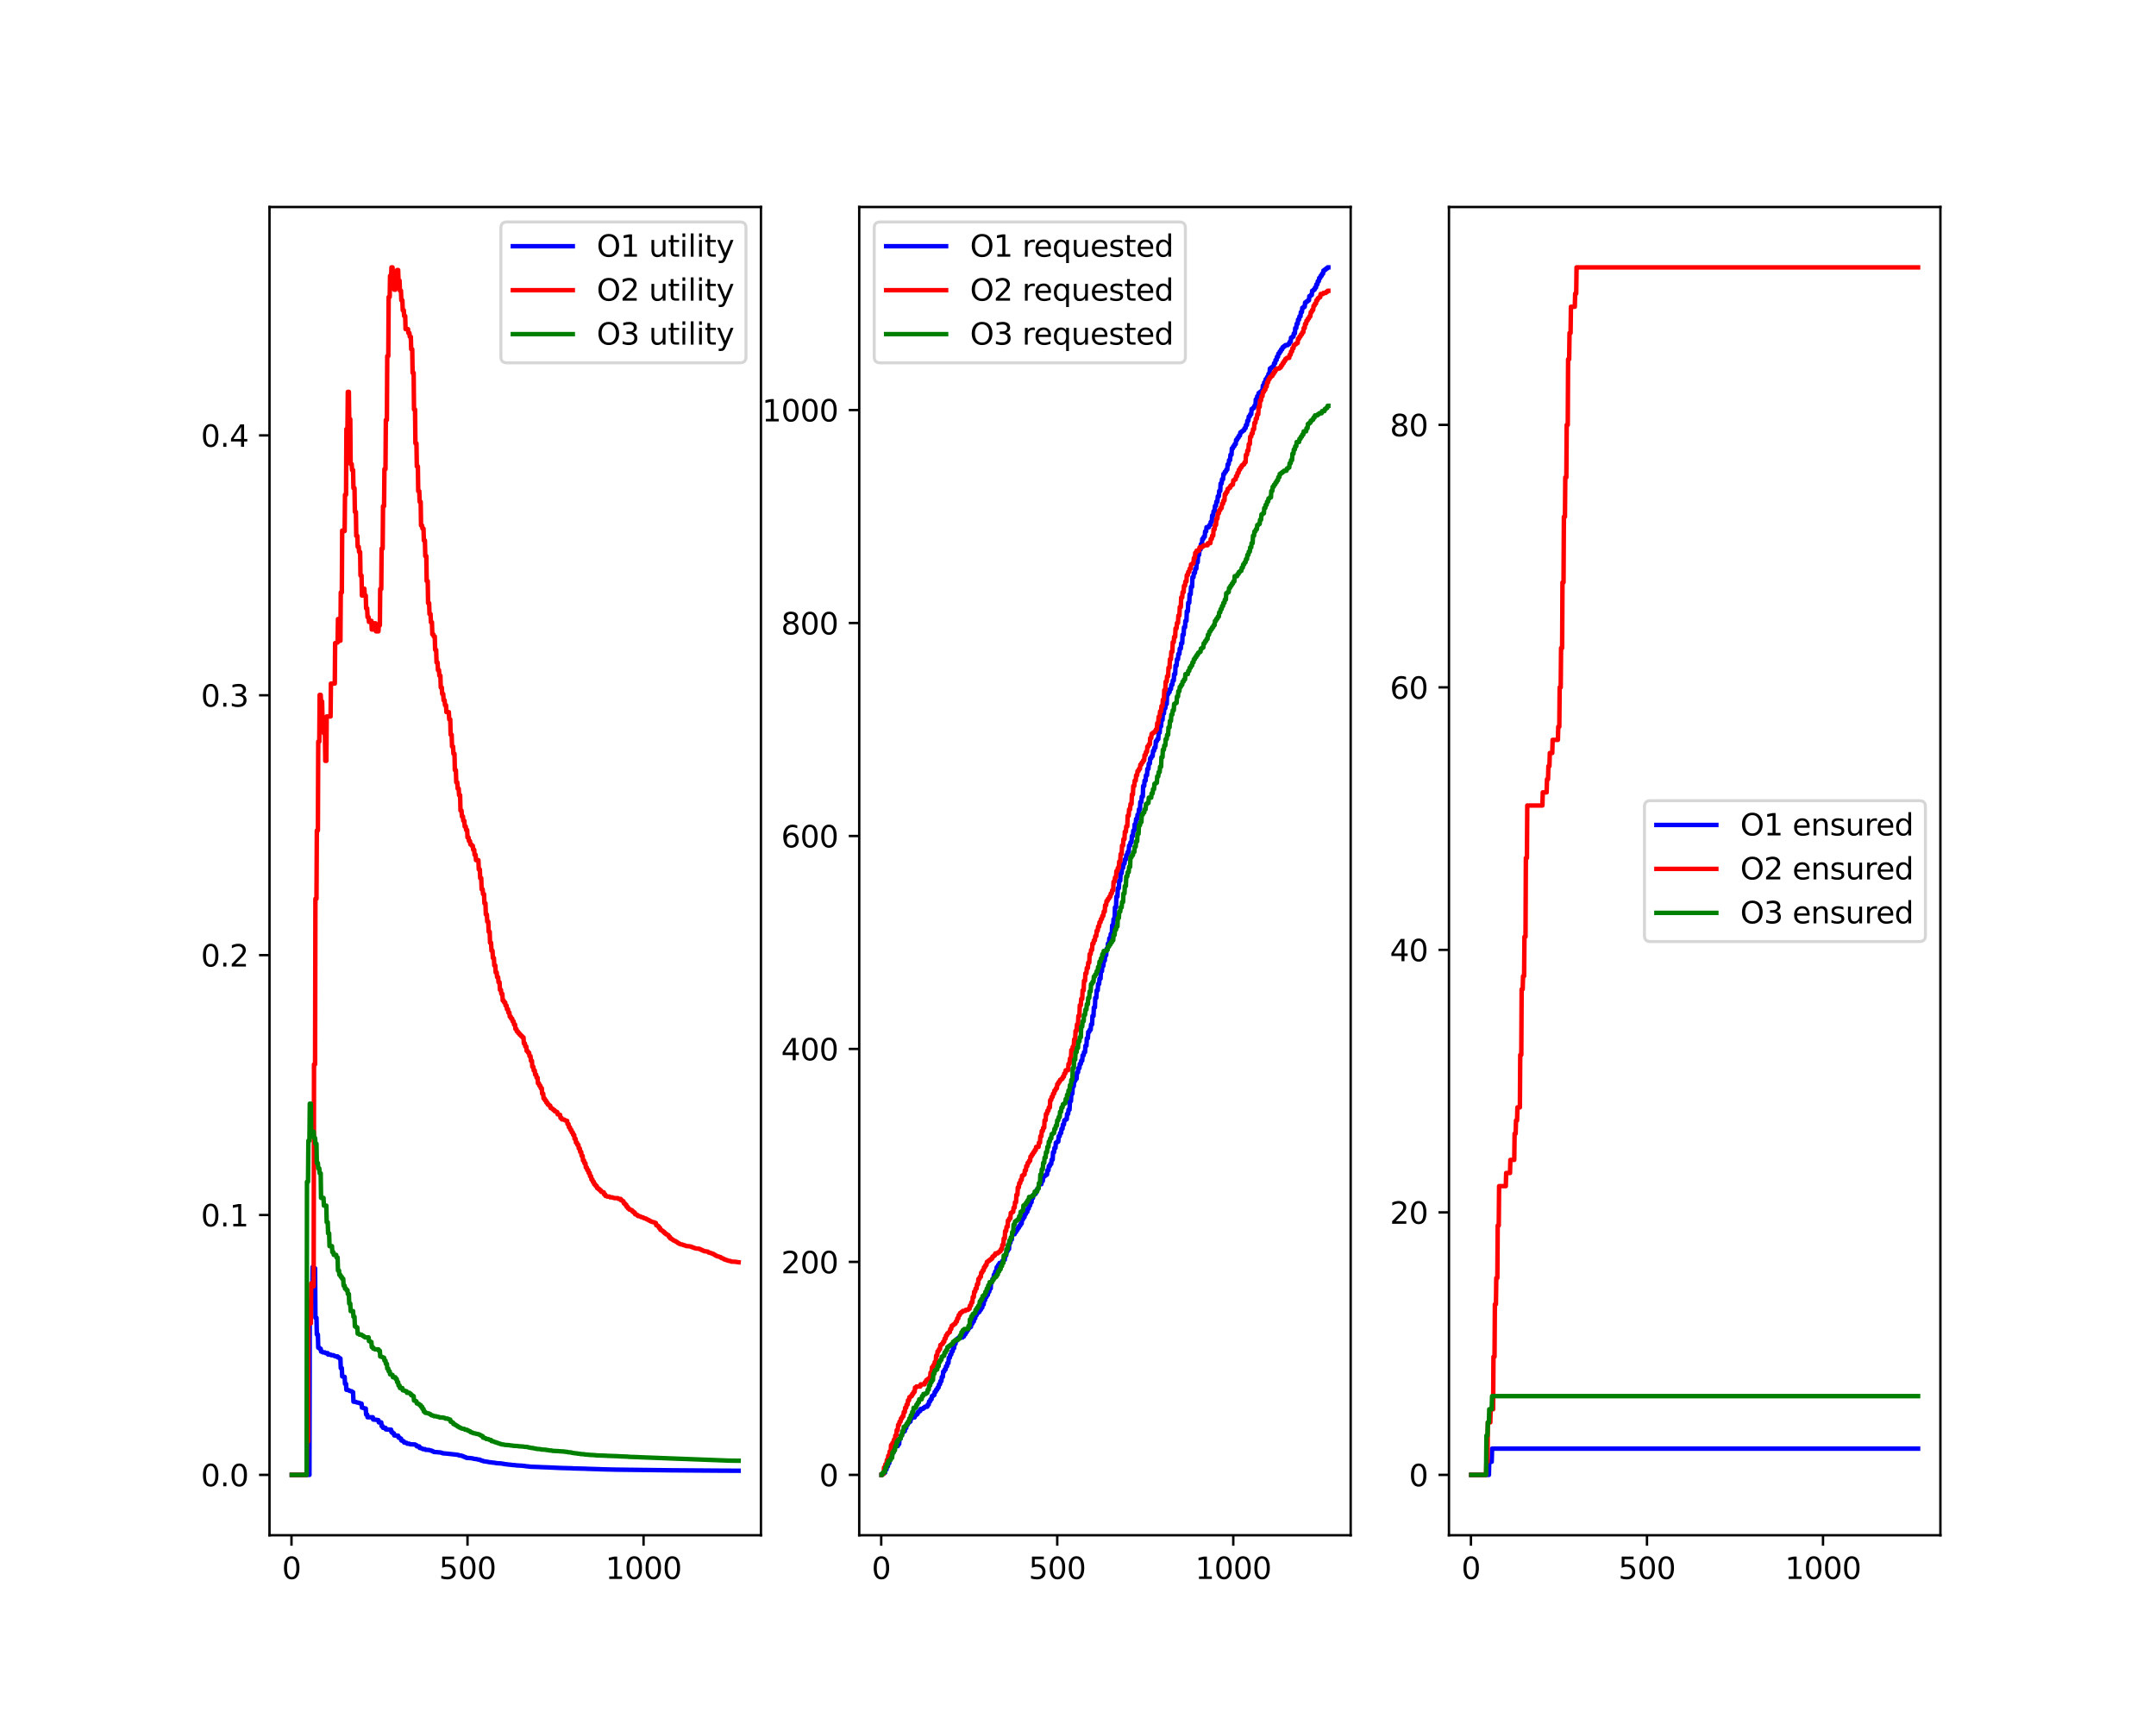 <?xml version="1.0" encoding="utf-8" standalone="no"?>
<!DOCTYPE svg PUBLIC "-//W3C//DTD SVG 1.1//EN"
  "http://www.w3.org/Graphics/SVG/1.1/DTD/svg11.dtd">
<svg xmlns:xlink="http://www.w3.org/1999/xlink" width="720pt" height="576pt" viewBox="0 0 720 576" xmlns="http://www.w3.org/2000/svg" version="1.1">
 <defs>
  <style type="text/css">*{stroke-linejoin: round; stroke-linecap: butt}</style>
 </defs>
 <g id="figure_1">
  <g id="patch_1">
   <path d="M 0 576 
L 720 576 
L 720 0 
L 0 0 
z
" style="fill: #ffffff"/>
  </g>
  <g id="axes_1">
   <g id="patch_2">
    <path d="M 90 512.64 
L 254.118 512.64 
L 254.118 69.12 
L 90 69.12 
z
" style="fill: #ffffff"/>
   </g>
   <g id="matplotlib.axis_1">
    <g id="xtick_1">
     <g id="line2d_1">
      <defs>
       <path id="maaac7a83c0" d="M 0 0 
L 0 3.5 
" style="stroke: #000000; stroke-width: 0.8"/>
      </defs>
      <g>
       <use xlink:href="#maaac7a83c0" x="97.342" y="512.64" style="stroke: #000000; stroke-width: 0.8"/>
      </g>
     </g>
     <g id="text_1">
      <!-- 0 -->
      <g transform="translate(94.161 527.238) scale(0.1 -0.1)">
       <defs>
        <path id="DejaVuSans-30" d="M 2034 4250 
Q 1547 4250 1301 3770 
Q 1056 3291 1056 2328 
Q 1056 1369 1301 889 
Q 1547 409 2034 409 
Q 2525 409 2770 889 
Q 3016 1369 3016 2328 
Q 3016 3291 2770 3770 
Q 2525 4250 2034 4250 
z
M 2034 4750 
Q 2819 4750 3233 4129 
Q 3647 3509 3647 2328 
Q 3647 1150 3233 529 
Q 2819 -91 2034 -91 
Q 1250 -91 836 529 
Q 422 1150 422 2328 
Q 422 3509 836 4129 
Q 1250 4750 2034 4750 
z
" transform="scale(0.016)"/>
       </defs>
       <use xlink:href="#DejaVuSans-30"/>
      </g>
     </g>
    </g>
    <g id="xtick_2">
     <g id="line2d_2">
      <g>
       <use xlink:href="#maaac7a83c0" x="156.128" y="512.64" style="stroke: #000000; stroke-width: 0.8"/>
      </g>
     </g>
     <g id="text_2">
      <!-- 500 -->
      <g transform="translate(146.584 527.238) scale(0.1 -0.1)">
       <defs>
        <path id="DejaVuSans-35" d="M 691 4666 
L 3169 4666 
L 3169 4134 
L 1269 4134 
L 1269 2991 
Q 1406 3038 1543 3061 
Q 1681 3084 1819 3084 
Q 2600 3084 3056 2656 
Q 3513 2228 3513 1497 
Q 3513 744 3044 326 
Q 2575 -91 1722 -91 
Q 1428 -91 1123 -41 
Q 819 9 494 109 
L 494 744 
Q 775 591 1075 516 
Q 1375 441 1709 441 
Q 2250 441 2565 725 
Q 2881 1009 2881 1497 
Q 2881 1984 2565 2268 
Q 2250 2553 1709 2553 
Q 1456 2553 1204 2497 
Q 953 2441 691 2322 
L 691 4666 
z
" transform="scale(0.016)"/>
       </defs>
       <use xlink:href="#DejaVuSans-35"/>
       <use xlink:href="#DejaVuSans-30" x="63.623"/>
       <use xlink:href="#DejaVuSans-30" x="127.246"/>
      </g>
     </g>
    </g>
    <g id="xtick_3">
     <g id="line2d_3">
      <g>
       <use xlink:href="#maaac7a83c0" x="214.914" y="512.64" style="stroke: #000000; stroke-width: 0.8"/>
      </g>
     </g>
     <g id="text_3">
      <!-- 1000 -->
      <g transform="translate(202.189 527.238) scale(0.1 -0.1)">
       <defs>
        <path id="DejaVuSans-31" d="M 794 531 
L 1825 531 
L 1825 4091 
L 703 3866 
L 703 4441 
L 1819 4666 
L 2450 4666 
L 2450 531 
L 3481 531 
L 3481 0 
L 794 0 
L 794 531 
z
" transform="scale(0.016)"/>
       </defs>
       <use xlink:href="#DejaVuSans-31"/>
       <use xlink:href="#DejaVuSans-30" x="63.623"/>
       <use xlink:href="#DejaVuSans-30" x="127.246"/>
       <use xlink:href="#DejaVuSans-30" x="190.869"/>
      </g>
     </g>
    </g>
   </g>
   <g id="matplotlib.axis_2">
    <g id="ytick_1">
     <g id="line2d_4">
      <defs>
       <path id="md26438fecf" d="M 0 0 
L -3.5 0 
" style="stroke: #000000; stroke-width: 0.8"/>
      </defs>
      <g>
       <use xlink:href="#md26438fecf" x="90" y="492.48" style="stroke: #000000; stroke-width: 0.8"/>
      </g>
     </g>
     <g id="text_4">
      <!-- 0.0 -->
      <g transform="translate(67.097 496.279) scale(0.1 -0.1)">
       <defs>
        <path id="DejaVuSans-2e" d="M 684 794 
L 1344 794 
L 1344 0 
L 684 0 
L 684 794 
z
" transform="scale(0.016)"/>
       </defs>
       <use xlink:href="#DejaVuSans-30"/>
       <use xlink:href="#DejaVuSans-2e" x="63.623"/>
       <use xlink:href="#DejaVuSans-30" x="95.41"/>
      </g>
     </g>
    </g>
    <g id="ytick_2">
     <g id="line2d_5">
      <g>
       <use xlink:href="#md26438fecf" x="90" y="405.706" style="stroke: #000000; stroke-width: 0.8"/>
      </g>
     </g>
     <g id="text_5">
      <!-- 0.1 -->
      <g transform="translate(67.097 409.505) scale(0.1 -0.1)">
       <use xlink:href="#DejaVuSans-30"/>
       <use xlink:href="#DejaVuSans-2e" x="63.623"/>
       <use xlink:href="#DejaVuSans-31" x="95.41"/>
      </g>
     </g>
    </g>
    <g id="ytick_3">
     <g id="line2d_6">
      <g>
       <use xlink:href="#md26438fecf" x="90" y="318.931" style="stroke: #000000; stroke-width: 0.8"/>
      </g>
     </g>
     <g id="text_6">
      <!-- 0.2 -->
      <g transform="translate(67.097 322.73) scale(0.1 -0.1)">
       <defs>
        <path id="DejaVuSans-32" d="M 1228 531 
L 3431 531 
L 3431 0 
L 469 0 
L 469 531 
Q 828 903 1448 1529 
Q 2069 2156 2228 2338 
Q 2531 2678 2651 2914 
Q 2772 3150 2772 3378 
Q 2772 3750 2511 3984 
Q 2250 4219 1831 4219 
Q 1534 4219 1204 4116 
Q 875 4013 500 3803 
L 500 4441 
Q 881 4594 1212 4672 
Q 1544 4750 1819 4750 
Q 2544 4750 2975 4387 
Q 3406 4025 3406 3419 
Q 3406 3131 3298 2873 
Q 3191 2616 2906 2266 
Q 2828 2175 2409 1742 
Q 1991 1309 1228 531 
z
" transform="scale(0.016)"/>
       </defs>
       <use xlink:href="#DejaVuSans-30"/>
       <use xlink:href="#DejaVuSans-2e" x="63.623"/>
       <use xlink:href="#DejaVuSans-32" x="95.41"/>
      </g>
     </g>
    </g>
    <g id="ytick_4">
     <g id="line2d_7">
      <g>
       <use xlink:href="#md26438fecf" x="90" y="232.157" style="stroke: #000000; stroke-width: 0.8"/>
      </g>
     </g>
     <g id="text_7">
      <!-- 0.3 -->
      <g transform="translate(67.097 235.956) scale(0.1 -0.1)">
       <defs>
        <path id="DejaVuSans-33" d="M 2597 2516 
Q 3050 2419 3304 2112 
Q 3559 1806 3559 1356 
Q 3559 666 3084 287 
Q 2609 -91 1734 -91 
Q 1441 -91 1130 -33 
Q 819 25 488 141 
L 488 750 
Q 750 597 1062 519 
Q 1375 441 1716 441 
Q 2309 441 2620 675 
Q 2931 909 2931 1356 
Q 2931 1769 2642 2001 
Q 2353 2234 1838 2234 
L 1294 2234 
L 1294 2753 
L 1863 2753 
Q 2328 2753 2575 2939 
Q 2822 3125 2822 3475 
Q 2822 3834 2567 4026 
Q 2313 4219 1838 4219 
Q 1578 4219 1281 4162 
Q 984 4106 628 3988 
L 628 4550 
Q 988 4650 1302 4700 
Q 1616 4750 1894 4750 
Q 2613 4750 3031 4423 
Q 3450 4097 3450 3541 
Q 3450 3153 3228 2886 
Q 3006 2619 2597 2516 
z
" transform="scale(0.016)"/>
       </defs>
       <use xlink:href="#DejaVuSans-30"/>
       <use xlink:href="#DejaVuSans-2e" x="63.623"/>
       <use xlink:href="#DejaVuSans-33" x="95.41"/>
      </g>
     </g>
    </g>
    <g id="ytick_5">
     <g id="line2d_8">
      <g>
       <use xlink:href="#md26438fecf" x="90" y="145.382" style="stroke: #000000; stroke-width: 0.8"/>
      </g>
     </g>
     <g id="text_8">
      <!-- 0.4 -->
      <g transform="translate(67.097 149.182) scale(0.1 -0.1)">
       <defs>
        <path id="DejaVuSans-34" d="M 2419 4116 
L 825 1625 
L 2419 1625 
L 2419 4116 
z
M 2253 4666 
L 3047 4666 
L 3047 1625 
L 3713 1625 
L 3713 1100 
L 3047 1100 
L 3047 0 
L 2419 0 
L 2419 1100 
L 313 1100 
L 313 1709 
L 2253 4666 
z
" transform="scale(0.016)"/>
       </defs>
       <use xlink:href="#DejaVuSans-30"/>
       <use xlink:href="#DejaVuSans-2e" x="63.623"/>
       <use xlink:href="#DejaVuSans-34" x="95.41"/>
      </g>
     </g>
    </g>
   </g>
   <g id="line2d_9">
    <path d="M 97.46 492.48 
L 103.338 492.48 
L 103.456 434.63 
L 104.279 434.63 
L 104.397 423.06 
L 104.749 423.06 
L 104.867 423.505 
L 105.22 423.505 
L 105.337 440.034 
L 105.69 440.034 
L 105.807 445.611 
L 106.16 445.611 
L 106.278 450.011 
L 106.63 450.011 
L 106.748 450.367 
L 107.101 450.367 
L 107.218 451.302 
L 107.571 451.302 
L 107.806 451.576 
L 108.512 451.576 
L 108.747 451.834 
L 109.452 451.834 
L 109.57 452.307 
L 110.393 452.307 
L 110.628 452.524 
L 111.333 452.524 
L 111.568 452.73 
L 111.804 452.73 
L 112.039 452.925 
L 112.744 452.925 
L 112.862 453.286 
L 113.214 453.286 
L 113.45 453.615 
L 113.685 453.615 
L 113.802 456.828 
L 114.155 456.828 
L 114.273 459.611 
L 114.625 459.611 
L 114.86 459.757 
L 115.096 459.757 
L 115.213 462.088 
L 115.566 462.088 
L 115.683 464.076 
L 116.036 464.076 
L 116.271 464.204 
L 116.506 464.204 
L 116.742 464.445 
L 116.977 464.445 
L 117.212 464.559 
L 117.447 464.559 
L 117.682 464.874 
L 117.917 464.874 
L 118.035 468.032 
L 118.858 468.122 
L 119.093 468.294 
L 119.798 468.376 
L 120.034 468.532 
L 120.269 468.532 
L 120.504 468.677 
L 120.739 468.677 
L 120.857 470.019 
L 121.209 470.019 
L 121.444 470.21 
L 121.68 470.21 
L 121.915 470.328 
L 122.15 470.328 
L 122.267 472.337 
L 122.62 472.337 
L 122.738 473.239 
L 124.501 473.239 
L 124.619 474 
L 125.912 474.109 
L 126.147 474.212 
L 126.382 474.212 
L 126.5 474.95 
L 127.323 474.95 
L 127.441 476.196 
L 127.793 476.196 
L 127.911 476.767 
L 128.734 476.767 
L 128.851 477.294 
L 130.615 477.383 
L 130.733 478.24 
L 131.085 478.24 
L 131.203 478.622 
L 131.556 478.622 
L 131.673 479.311 
L 132.966 479.395 
L 133.084 480.038 
L 133.437 480.038 
L 133.672 480.352 
L 133.907 480.352 
L 134.025 481.002 
L 134.377 481.002 
L 134.612 481.267 
L 134.848 481.267 
L 134.965 481.69 
L 135.788 481.791 
L 136.023 482.081 
L 136.729 482.081 
L 136.964 482.267 
L 138.61 482.327 
L 138.845 482.561 
L 139.08 482.561 
L 139.198 482.945 
L 140.021 482.972 
L 140.138 483.489 
L 140.491 483.489 
L 140.726 483.648 
L 140.961 483.648 
L 141.196 483.871 
L 141.902 483.871 
L 142.137 484.112 
L 143.313 484.158 
L 143.548 484.293 
L 143.783 484.293 
L 144.018 484.424 
L 144.253 484.424 
L 144.488 484.651 
L 144.724 484.651 
L 144.959 484.843 
L 146.134 484.904 
L 146.487 484.963 
L 147.075 484.982 
L 147.31 485.091 
L 147.545 485.091 
L 147.78 485.264 
L 148.956 485.364 
L 149.426 485.399 
L 152.013 485.688 
L 152.718 485.762 
L 152.954 485.849 
L 153.189 485.849 
L 153.424 486.017 
L 154.129 486.046 
L 154.364 486.204 
L 154.599 486.204 
L 154.835 486.411 
L 155.07 486.411 
L 155.305 486.59 
L 155.54 486.59 
L 155.775 486.804 
L 156.951 486.869 
L 157.304 486.916 
L 157.891 486.986 
L 158.127 487.086 
L 158.832 487.182 
L 159.185 487.223 
L 159.302 487.223 
L 159.537 487.351 
L 160.243 487.399 
L 160.478 487.606 
L 160.713 487.606 
L 160.948 487.754 
L 161.183 487.754 
L 161.419 487.919 
L 162.124 488.009 
L 162.477 488.059 
L 163.065 488.165 
L 163.3 488.231 
L 164.005 488.296 
L 164.358 488.358 
L 165.416 488.465 
L 165.651 488.564 
L 167.297 488.656 
L 167.65 488.712 
L 168.238 488.809 
L 168.473 488.878 
L 169.178 488.945 
L 169.531 489.004 
L 170.589 489.103 
L 170.942 489.163 
L 172 489.24 
L 172.588 489.322 
L 174.351 489.416 
L 174.704 489.466 
L 175.292 489.513 
L 175.527 489.58 
L 176.703 489.691 
L 177.291 489.766 
L 179.995 489.857 
L 180.583 489.894 
L 183.287 489.994 
L 184.58 490.056 
L 186.579 490.148 
L 187.402 490.182 
L 190.811 490.272 
L 191.517 490.323 
L 195.514 490.421 
L 196.22 490.461 
L 199.747 490.565 
L 201.04 490.621 
L 205.39 490.724 
L 206.801 490.743 
L 224.084 490.954 
L 238.78 491.061 
L 241.367 491.076 
L 246.658 491.103 
L 246.658 491.103 
" clip-path="url(#p685c0d72e0)" style="fill: none; stroke: #0000ff; stroke-width: 1.5; stroke-linecap: square"/>
   </g>
   <g id="line2d_10">
    <path d="M 97.46 492.48 
L 102.398 492.48 
L 102.515 481.355 
L 102.868 481.355 
L 102.986 440.829 
L 103.338 440.829 
L 103.456 441.897 
L 103.809 441.897 
L 103.926 428.529 
L 104.279 428.529 
L 104.397 429.526 
L 104.749 429.526 
L 104.867 355.406 
L 105.22 355.406 
L 105.337 300.109 
L 105.69 300.109 
L 105.807 277.32 
L 106.16 277.32 
L 106.278 247.634 
L 106.63 247.634 
L 106.748 232.039 
L 107.101 232.039 
L 107.218 234.223 
L 107.571 234.223 
L 107.689 239.748 
L 108.041 239.748 
L 108.159 244.866 
L 108.512 244.866 
L 108.629 254.06 
L 108.982 254.06 
L 109.099 239.227 
L 110.393 239.227 
L 110.51 228.252 
L 111.804 228.252 
L 111.921 214.733 
L 112.274 214.733 
L 112.509 214.542 
L 112.744 214.542 
L 112.862 206.714 
L 113.214 206.714 
L 113.332 213.945 
L 113.685 213.945 
L 113.802 197.829 
L 114.155 197.829 
L 114.273 177.156 
L 114.625 177.156 
L 114.86 177.316 
L 115.096 177.316 
L 115.213 165.21 
L 115.566 165.21 
L 115.683 143.262 
L 116.036 143.262 
L 116.154 130.844 
L 116.506 130.844 
L 116.624 139.959 
L 116.977 139.959 
L 117.094 154.944 
L 117.447 154.944 
L 117.565 156.966 
L 117.917 156.966 
L 118.035 162.98 
L 118.388 162.98 
L 118.505 170.926 
L 118.858 170.926 
L 118.975 178.925 
L 119.328 178.925 
L 119.446 182.571 
L 119.798 182.571 
L 119.916 184.317 
L 120.269 184.317 
L 120.386 192.174 
L 120.739 192.174 
L 120.857 198.861 
L 121.209 198.861 
L 121.327 196.568 
L 121.68 196.568 
L 121.797 198.861 
L 122.15 198.861 
L 122.267 203.148 
L 122.62 203.148 
L 122.738 206.066 
L 123.09 206.066 
L 123.208 207.659 
L 123.561 207.659 
L 123.678 207.311 
L 124.031 207.311 
L 124.149 210.204 
L 124.501 210.204 
L 124.619 208.138 
L 125.442 208.138 
L 125.559 210.808 
L 126.382 210.808 
L 126.5 208.794 
L 126.853 208.794 
L 126.97 196.674 
L 127.323 196.674 
L 127.441 183.181 
L 127.793 183.181 
L 127.911 169.007 
L 128.264 169.007 
L 128.381 156.64 
L 128.734 156.64 
L 128.851 140.233 
L 129.204 140.233 
L 129.322 118.906 
L 129.674 118.906 
L 129.792 99.162 
L 130.145 99.162 
L 130.262 92.087 
L 130.615 92.087 
L 130.733 89.28 
L 131.085 89.28 
L 131.203 92.357 
L 131.556 92.357 
L 131.673 96.735 
L 132.026 96.735 
L 132.143 94.426 
L 132.496 94.426 
L 132.614 90.172 
L 132.966 90.172 
L 133.084 93.699 
L 133.437 93.699 
L 133.554 97.059 
L 133.907 97.059 
L 134.025 100.262 
L 134.377 100.262 
L 134.495 103.594 
L 134.848 103.594 
L 134.965 105.52 
L 135.318 105.52 
L 135.435 109.895 
L 136.258 109.895 
L 136.376 111.186 
L 136.729 111.186 
L 136.846 112.453 
L 137.199 112.453 
L 137.317 116.616 
L 137.669 116.616 
L 137.787 124.501 
L 138.14 124.501 
L 138.257 136.732 
L 138.61 136.732 
L 138.727 148.027 
L 139.08 148.027 
L 139.198 155.746 
L 139.55 155.746 
L 139.668 163.995 
L 140.021 163.995 
L 140.138 167.557 
L 140.491 167.557 
L 140.609 175.473 
L 140.961 175.473 
L 141.079 176.506 
L 141.432 176.506 
L 141.549 180.462 
L 141.902 180.462 
L 142.019 185.673 
L 142.372 185.673 
L 142.49 194.017 
L 142.842 194.017 
L 142.96 201.385 
L 143.313 201.385 
L 143.43 205.014 
L 143.783 205.014 
L 143.901 207.77 
L 144.253 207.77 
L 144.371 211.8 
L 144.724 211.8 
L 144.841 212.514 
L 145.194 212.514 
L 145.311 216.985 
L 145.664 216.985 
L 145.782 221.205 
L 146.134 221.205 
L 146.252 223.76 
L 146.605 223.76 
L 146.722 225.589 
L 147.075 225.589 
L 147.193 229.559 
L 147.545 229.559 
L 147.663 231.713 
L 148.016 231.713 
L 148.133 233.813 
L 148.486 233.813 
L 148.603 235.464 
L 148.956 235.464 
L 149.074 237.772 
L 149.897 237.772 
L 150.014 240.202 
L 150.367 240.202 
L 150.485 245.316 
L 150.837 245.316 
L 150.955 249.273 
L 151.308 249.273 
L 151.425 251.667 
L 151.778 251.667 
L 151.895 257.15 
L 152.248 257.15 
L 152.366 261.242 
L 152.718 261.242 
L 152.836 263.325 
L 153.189 263.325 
L 153.306 265.515 
L 153.659 265.515 
L 153.777 270.654 
L 154.129 270.654 
L 154.247 272.612 
L 154.599 272.612 
L 154.717 274.07 
L 155.07 274.07 
L 155.187 275.98 
L 155.54 275.98 
L 155.658 277.14 
L 156.01 277.14 
L 156.128 279.657 
L 156.481 279.657 
L 156.598 280.816 
L 156.951 280.816 
L 157.068 281.957 
L 157.421 281.957 
L 157.539 282.405 
L 157.891 282.405 
L 158.009 283.728 
L 158.362 283.728 
L 158.479 285.426 
L 158.832 285.426 
L 158.95 287.215 
L 159.773 287.215 
L 159.89 290.309 
L 160.243 290.309 
L 160.36 293.218 
L 160.713 293.218 
L 160.831 296.941 
L 161.183 296.941 
L 161.301 298.549 
L 161.654 298.549 
L 161.771 301.613 
L 162.124 301.613 
L 162.242 305.368 
L 162.594 305.368 
L 162.712 307.736 
L 163.065 307.736 
L 163.182 311.116 
L 163.535 311.116 
L 163.652 314.815 
L 164.005 314.815 
L 164.123 317.447 
L 164.475 317.447 
L 164.593 319.889 
L 164.946 319.889 
L 165.063 322.387 
L 165.416 322.387 
L 165.534 324.705 
L 165.886 324.705 
L 166.004 326.282 
L 166.357 326.282 
L 166.474 327.983 
L 166.827 327.983 
L 166.944 330.515 
L 167.297 330.515 
L 167.415 331.865 
L 167.767 331.865 
L 167.885 334.11 
L 168.238 334.11 
L 168.355 334.729 
L 168.708 334.729 
L 168.826 335.762 
L 169.178 335.762 
L 169.296 336.984 
L 169.649 336.984 
L 169.766 338.111 
L 170.119 338.111 
L 170.236 339.467 
L 170.589 339.467 
L 170.707 340.134 
L 171.059 340.134 
L 171.177 341.037 
L 171.53 341.037 
L 171.647 342.102 
L 172 342.102 
L 172.118 343.592 
L 172.47 343.592 
L 172.588 344.378 
L 172.941 344.378 
L 173.058 344.935 
L 173.411 344.935 
L 173.528 345.485 
L 173.881 345.485 
L 173.999 345.948 
L 174.351 345.948 
L 174.469 346.398 
L 174.822 346.398 
L 174.939 348.414 
L 175.292 348.414 
L 175.41 349.43 
L 175.762 349.43 
L 175.88 350.933 
L 176.233 350.933 
L 176.35 351.487 
L 176.703 351.487 
L 176.82 352.649 
L 177.173 352.649 
L 177.291 354.191 
L 177.643 354.191 
L 177.761 356.197 
L 178.114 356.197 
L 178.231 357.458 
L 178.584 357.458 
L 178.702 358.806 
L 179.054 358.806 
L 179.172 359.844 
L 179.525 359.844 
L 179.642 361.739 
L 179.995 361.739 
L 180.112 362.518 
L 180.465 362.518 
L 180.583 363.371 
L 180.935 363.371 
L 181.053 365.2 
L 181.406 365.2 
L 181.523 366.78 
L 181.876 366.78 
L 181.994 367.435 
L 182.346 367.435 
L 182.464 368.177 
L 182.817 368.177 
L 182.934 368.817 
L 183.287 368.817 
L 183.404 369.183 
L 183.757 369.183 
L 183.875 369.999 
L 184.227 369.999 
L 184.463 370.31 
L 184.698 370.31 
L 184.815 370.667 
L 185.168 370.667 
L 185.286 371.087 
L 185.638 371.087 
L 185.873 371.331 
L 186.109 371.331 
L 186.226 372.103 
L 186.579 372.103 
L 186.814 372.26 
L 187.049 372.26 
L 187.167 373.293 
L 187.519 373.293 
L 187.637 373.782 
L 188.46 373.857 
L 188.695 374.115 
L 188.93 374.115 
L 189.165 374.263 
L 189.401 374.263 
L 189.518 375.346 
L 189.871 375.346 
L 189.988 376.409 
L 190.341 376.409 
L 190.459 377.244 
L 190.811 377.244 
L 190.929 378.092 
L 191.282 378.092 
L 191.399 378.941 
L 191.752 378.941 
L 191.87 380.269 
L 192.222 380.269 
L 192.34 381.525 
L 192.693 381.525 
L 192.81 382.28 
L 193.163 382.28 
L 193.28 383.47 
L 193.633 383.47 
L 193.751 384.634 
L 194.103 384.634 
L 194.221 385.954 
L 194.574 385.954 
L 194.691 387.508 
L 195.044 387.508 
L 195.162 388.421 
L 195.514 388.421 
L 195.632 389.83 
L 195.985 389.83 
L 196.102 390.692 
L 196.455 390.692 
L 196.572 391.636 
L 196.925 391.636 
L 197.043 392.742 
L 197.395 392.742 
L 197.513 393.87 
L 197.866 393.87 
L 197.983 394.659 
L 198.336 394.659 
L 198.454 395.482 
L 198.806 395.482 
L 198.924 395.998 
L 199.277 395.998 
L 199.394 396.714 
L 199.747 396.714 
L 199.864 397.061 
L 200.217 397.061 
L 200.335 397.496 
L 200.687 397.496 
L 200.805 397.988 
L 201.158 397.988 
L 201.393 398.129 
L 201.628 398.129 
L 201.746 398.828 
L 202.098 398.828 
L 202.216 399.363 
L 202.569 399.363 
L 202.804 399.554 
L 203.509 399.554 
L 203.744 399.798 
L 204.45 399.798 
L 204.685 399.939 
L 204.92 399.939 
L 205.155 400.073 
L 206.331 400.073 
L 206.566 400.338 
L 207.271 400.338 
L 207.389 400.794 
L 207.742 400.794 
L 207.977 401.116 
L 208.212 401.116 
L 208.33 401.818 
L 208.682 401.818 
L 208.8 402.269 
L 209.153 402.269 
L 209.27 402.978 
L 209.623 402.978 
L 209.74 403.537 
L 210.093 403.537 
L 210.211 403.914 
L 210.563 403.914 
L 210.799 404.089 
L 211.034 404.089 
L 211.151 404.512 
L 211.504 404.512 
L 211.622 404.876 
L 211.974 404.876 
L 212.092 405.461 
L 212.445 405.461 
L 212.68 405.699 
L 212.915 405.699 
L 213.032 406.052 
L 213.385 406.052 
L 213.62 406.167 
L 213.855 406.167 
L 214.091 406.396 
L 214.326 406.396 
L 214.561 406.51 
L 214.796 406.51 
L 215.031 406.775 
L 215.266 406.775 
L 215.501 406.887 
L 215.737 406.887 
L 215.972 407.159 
L 216.207 407.159 
L 216.442 407.369 
L 216.677 407.369 
L 216.912 407.647 
L 217.147 407.647 
L 217.383 407.882 
L 217.618 407.882 
L 217.853 408.047 
L 218.558 408.156 
L 218.793 408.379 
L 219.029 408.379 
L 219.146 409.139 
L 219.499 409.139 
L 219.734 409.461 
L 219.969 409.461 
L 220.087 410.027 
L 220.439 410.027 
L 220.557 410.699 
L 220.91 410.699 
L 221.145 410.997 
L 221.38 410.997 
L 221.498 411.36 
L 221.85 411.36 
L 221.968 411.813 
L 222.321 411.813 
L 222.438 412.167 
L 222.791 412.167 
L 223.026 412.452 
L 223.261 412.452 
L 223.379 413.026 
L 223.731 413.026 
L 223.849 413.556 
L 224.202 413.556 
L 224.437 413.886 
L 224.672 413.886 
L 224.907 414.214 
L 225.142 414.214 
L 225.377 414.404 
L 225.613 414.404 
L 225.848 414.693 
L 226.083 414.693 
L 226.318 415.022 
L 226.553 415.022 
L 226.788 415.296 
L 227.023 415.296 
L 227.259 415.488 
L 227.964 415.576 
L 228.199 415.758 
L 228.434 415.758 
L 228.669 415.896 
L 228.905 415.896 
L 229.14 416.069 
L 230.315 416.155 
L 230.55 416.241 
L 230.786 416.241 
L 231.021 416.419 
L 231.256 416.419 
L 231.491 416.597 
L 231.726 416.597 
L 231.961 416.773 
L 232.196 416.773 
L 232.432 416.901 
L 233.607 416.985 
L 233.842 417.203 
L 234.078 417.203 
L 234.313 417.42 
L 234.548 417.42 
L 234.783 417.636 
L 235.018 417.636 
L 235.253 417.812 
L 235.959 417.854 
L 236.194 417.943 
L 236.429 417.943 
L 236.664 418.244 
L 236.899 418.244 
L 237.134 418.367 
L 237.37 418.367 
L 237.605 418.535 
L 237.84 418.535 
L 238.075 418.703 
L 238.31 418.703 
L 238.545 418.996 
L 238.78 418.996 
L 239.016 419.282 
L 239.251 419.282 
L 239.486 419.487 
L 239.721 419.487 
L 239.956 419.607 
L 240.191 419.607 
L 240.426 419.763 
L 240.662 419.763 
L 240.897 420.09 
L 241.132 420.09 
L 241.367 420.249 
L 241.602 420.249 
L 241.837 420.525 
L 242.072 420.525 
L 242.308 420.677 
L 242.543 420.677 
L 242.778 420.839 
L 243.013 420.839 
L 243.248 420.995 
L 243.954 421.07 
L 244.189 421.259 
L 245.835 421.333 
L 246.07 421.413 
L 246.658 421.486 
L 246.658 421.486 
" clip-path="url(#p685c0d72e0)" style="fill: none; stroke: #ff0000; stroke-width: 1.5; stroke-linecap: square"/>
   </g>
   <g id="line2d_11">
    <path d="M 97.46 492.48 
L 102.398 492.48 
L 102.515 394.614 
L 102.868 394.614 
L 102.986 380.913 
L 103.338 380.913 
L 103.456 368.517 
L 103.809 368.517 
L 103.926 378.847 
L 104.279 378.847 
L 104.397 377.899 
L 104.749 377.899 
L 104.867 379.995 
L 105.22 379.995 
L 105.337 381.923 
L 105.69 381.923 
L 105.807 388.351 
L 106.16 388.351 
L 106.278 390.131 
L 106.63 390.131 
L 106.748 391.779 
L 107.101 391.779 
L 107.218 399.993 
L 108.041 399.993 
L 108.159 402.567 
L 108.982 402.567 
L 109.099 408.116 
L 109.452 408.116 
L 109.57 411.824 
L 109.922 411.824 
L 110.04 416.098 
L 110.863 416.098 
L 110.981 418.102 
L 111.333 418.102 
L 111.451 419.02 
L 112.274 419.02 
L 112.391 419.889 
L 112.744 419.889 
L 112.862 424.247 
L 113.214 424.247 
L 113.332 425.694 
L 113.685 425.694 
L 113.802 426.366 
L 114.155 426.366 
L 114.273 427.007 
L 114.625 427.007 
L 114.743 429.297 
L 115.096 429.297 
L 115.213 430.302 
L 115.566 430.302 
L 115.683 430.774 
L 116.036 430.774 
L 116.154 432.084 
L 116.506 432.084 
L 116.624 435.288 
L 116.977 435.288 
L 117.094 437.79 
L 117.917 437.79 
L 118.035 439.681 
L 118.388 439.681 
L 118.505 442.895 
L 118.858 442.895 
L 118.975 443.257 
L 119.328 443.257 
L 119.446 445.323 
L 119.798 445.323 
L 120.034 445.649 
L 120.739 445.649 
L 120.974 445.965 
L 121.209 445.965 
L 121.444 446.271 
L 121.68 446.271 
L 121.915 446.568 
L 123.09 446.568 
L 123.208 447.82 
L 123.561 447.82 
L 123.796 448.107 
L 124.031 448.107 
L 124.149 449.798 
L 124.501 449.798 
L 124.619 450.313 
L 124.972 450.313 
L 125.207 450.56 
L 126.382 450.56 
L 126.5 451.032 
L 126.853 451.032 
L 126.97 452.949 
L 127.323 452.949 
L 127.558 453.152 
L 127.793 453.152 
L 128.028 453.35 
L 128.264 453.35 
L 128.381 454.314 
L 128.734 454.314 
L 128.851 455.397 
L 129.204 455.397 
L 129.322 456.986 
L 129.674 456.986 
L 129.792 457.886 
L 130.145 457.886 
L 130.262 458.913 
L 130.615 458.913 
L 130.85 459.087 
L 131.085 459.087 
L 131.203 459.879 
L 132.026 459.879 
L 132.143 460.462 
L 132.496 460.462 
L 132.614 461.526 
L 132.966 461.526 
L 133.084 462.637 
L 133.437 462.637 
L 133.554 463.483 
L 134.377 463.483 
L 134.495 464.244 
L 134.848 464.244 
L 135.083 464.406 
L 135.318 464.406 
L 135.553 464.564 
L 135.788 464.564 
L 135.906 465.072 
L 136.729 465.072 
L 136.964 465.408 
L 137.199 465.408 
L 137.317 465.879 
L 137.669 465.879 
L 137.904 466.185 
L 138.14 466.185 
L 138.257 467.674 
L 138.61 467.674 
L 138.845 467.91 
L 139.08 467.91 
L 139.198 468.641 
L 139.55 468.641 
L 139.786 468.851 
L 140.021 468.851 
L 140.138 469.191 
L 140.491 469.191 
L 140.609 469.709 
L 140.961 469.709 
L 141.079 470.454 
L 141.432 470.454 
L 141.549 471.343 
L 141.902 471.343 
L 142.019 471.754 
L 142.372 471.754 
L 142.607 471.871 
L 142.842 471.871 
L 143.078 471.986 
L 143.313 471.986 
L 143.548 472.237 
L 143.783 472.237 
L 144.018 472.561 
L 144.253 472.561 
L 144.488 472.696 
L 144.724 472.696 
L 144.959 472.902 
L 145.664 472.902 
L 145.899 473.033 
L 146.605 473.133 
L 146.84 473.328 
L 148.016 473.328 
L 148.251 473.455 
L 148.486 473.455 
L 148.721 473.673 
L 149.426 473.673 
L 149.662 473.857 
L 149.897 473.857 
L 150.132 474.035 
L 150.367 474.035 
L 150.485 474.723 
L 150.837 474.723 
L 151.072 475.021 
L 151.308 475.021 
L 151.425 475.511 
L 151.778 475.511 
L 152.013 475.798 
L 152.248 475.798 
L 152.483 476.094 
L 152.718 476.094 
L 152.954 476.417 
L 153.189 476.417 
L 153.424 476.678 
L 153.659 476.678 
L 153.894 476.893 
L 154.129 476.893 
L 154.364 477.065 
L 155.07 477.126 
L 155.305 477.388 
L 156.01 477.445 
L 156.245 477.695 
L 156.481 477.695 
L 156.716 477.906 
L 156.951 477.906 
L 157.186 478.235 
L 157.421 478.235 
L 157.656 478.39 
L 157.891 478.39 
L 158.127 478.58 
L 158.832 478.648 
L 159.067 478.795 
L 159.773 478.861 
L 160.008 479.037 
L 160.243 479.037 
L 160.478 479.314 
L 160.713 479.314 
L 160.948 479.541 
L 161.183 479.541 
L 161.301 480.037 
L 161.654 480.037 
L 161.889 480.219 
L 162.124 480.219 
L 162.359 480.481 
L 163.065 480.523 
L 163.3 480.731 
L 163.535 480.731 
L 163.77 480.849 
L 164.005 480.849 
L 164.123 481.211 
L 164.475 481.211 
L 164.711 481.349 
L 164.946 481.349 
L 165.181 481.522 
L 165.416 481.522 
L 165.651 481.679 
L 165.886 481.679 
L 166.121 481.83 
L 166.357 481.83 
L 166.592 482.012 
L 166.827 482.012 
L 167.062 482.16 
L 167.297 482.16 
L 167.532 482.313 
L 168.238 482.335 
L 168.473 482.458 
L 170.119 482.56 
L 170.354 482.636 
L 171.059 482.693 
L 171.295 482.766 
L 172.941 482.856 
L 173.176 482.927 
L 174.822 483.029 
L 175.057 483.094 
L 176.233 483.176 
L 176.468 483.3 
L 177.173 483.404 
L 177.408 483.478 
L 178.114 483.531 
L 178.349 483.639 
L 179.054 483.732 
L 179.289 483.821 
L 180.465 483.876 
L 180.7 484.002 
L 182.346 484.093 
L 182.581 484.183 
L 183.287 484.251 
L 183.522 484.326 
L 184.227 484.343 
L 184.463 484.458 
L 186.579 484.557 
L 186.932 484.61 
L 188.46 484.685 
L 188.695 484.763 
L 189.401 484.79 
L 189.636 484.912 
L 190.811 484.993 
L 191.047 485.122 
L 191.752 485.216 
L 192.105 485.264 
L 192.693 485.314 
L 192.928 485.39 
L 193.633 485.439 
L 193.868 485.518 
L 195.044 485.587 
L 195.279 485.663 
L 196.455 485.744 
L 196.808 485.797 
L 198.806 485.9 
L 199.041 485.963 
L 202.098 486.067 
L 203.156 486.132 
L 206.331 486.236 
L 207.036 486.298 
L 209.623 486.392 
L 210.211 486.462 
L 213.385 486.566 
L 213.855 486.601 
L 243.248 487.719 
L 246.658 487.76 
L 246.658 487.76 
" clip-path="url(#p685c0d72e0)" style="fill: none; stroke: #008000; stroke-width: 1.5; stroke-linecap: square"/>
   </g>
   <g id="patch_3">
    <path d="M 90 512.64 
L 90 69.12 
" style="fill: none; stroke: #000000; stroke-width: 0.8; stroke-linejoin: miter; stroke-linecap: square"/>
   </g>
   <g id="patch_4">
    <path d="M 254.118 512.64 
L 254.118 69.12 
" style="fill: none; stroke: #000000; stroke-width: 0.8; stroke-linejoin: miter; stroke-linecap: square"/>
   </g>
   <g id="patch_5">
    <path d="M 90 512.64 
L 254.118 512.64 
" style="fill: none; stroke: #000000; stroke-width: 0.8; stroke-linejoin: miter; stroke-linecap: square"/>
   </g>
   <g id="patch_6">
    <path d="M 90 69.12 
L 254.118 69.12 
" style="fill: none; stroke: #000000; stroke-width: 0.8; stroke-linejoin: miter; stroke-linecap: square"/>
   </g>
   <g id="legend_1">
    <g id="patch_7">
     <path d="M 169.274 121.154 
L 247.118 121.154 
Q 249.118 121.154 249.118 119.154 
L 249.118 76.12 
Q 249.118 74.12 247.118 74.12 
L 169.274 74.12 
Q 167.274 74.12 167.274 76.12 
L 167.274 119.154 
Q 167.274 121.154 169.274 121.154 
z
" style="fill: #ffffff; opacity: 0.8; stroke: #cccccc; stroke-linejoin: miter"/>
    </g>
    <g id="line2d_12">
     <path d="M 171.274 82.218 
L 181.274 82.218 
L 191.274 82.218 
" style="fill: none; stroke: #0000ff; stroke-width: 1.5; stroke-linecap: square"/>
    </g>
    <g id="text_9">
     <!-- O1 utility -->
     <g transform="translate(199.274 85.718) scale(0.1 -0.1)">
      <defs>
       <path id="DejaVuSans-4f" d="M 2522 4238 
Q 1834 4238 1429 3725 
Q 1025 3213 1025 2328 
Q 1025 1447 1429 934 
Q 1834 422 2522 422 
Q 3209 422 3611 934 
Q 4013 1447 4013 2328 
Q 4013 3213 3611 3725 
Q 3209 4238 2522 4238 
z
M 2522 4750 
Q 3503 4750 4090 4092 
Q 4678 3434 4678 2328 
Q 4678 1225 4090 567 
Q 3503 -91 2522 -91 
Q 1538 -91 948 565 
Q 359 1222 359 2328 
Q 359 3434 948 4092 
Q 1538 4750 2522 4750 
z
" transform="scale(0.016)"/>
       <path id="DejaVuSans-20" transform="scale(0.016)"/>
       <path id="DejaVuSans-75" d="M 544 1381 
L 544 3500 
L 1119 3500 
L 1119 1403 
Q 1119 906 1312 657 
Q 1506 409 1894 409 
Q 2359 409 2629 706 
Q 2900 1003 2900 1516 
L 2900 3500 
L 3475 3500 
L 3475 0 
L 2900 0 
L 2900 538 
Q 2691 219 2414 64 
Q 2138 -91 1772 -91 
Q 1169 -91 856 284 
Q 544 659 544 1381 
z
M 1991 3584 
L 1991 3584 
z
" transform="scale(0.016)"/>
       <path id="DejaVuSans-74" d="M 1172 4494 
L 1172 3500 
L 2356 3500 
L 2356 3053 
L 1172 3053 
L 1172 1153 
Q 1172 725 1289 603 
Q 1406 481 1766 481 
L 2356 481 
L 2356 0 
L 1766 0 
Q 1100 0 847 248 
Q 594 497 594 1153 
L 594 3053 
L 172 3053 
L 172 3500 
L 594 3500 
L 594 4494 
L 1172 4494 
z
" transform="scale(0.016)"/>
       <path id="DejaVuSans-69" d="M 603 3500 
L 1178 3500 
L 1178 0 
L 603 0 
L 603 3500 
z
M 603 4863 
L 1178 4863 
L 1178 4134 
L 603 4134 
L 603 4863 
z
" transform="scale(0.016)"/>
       <path id="DejaVuSans-6c" d="M 603 4863 
L 1178 4863 
L 1178 0 
L 603 0 
L 603 4863 
z
" transform="scale(0.016)"/>
       <path id="DejaVuSans-79" d="M 2059 -325 
Q 1816 -950 1584 -1140 
Q 1353 -1331 966 -1331 
L 506 -1331 
L 506 -850 
L 844 -850 
Q 1081 -850 1212 -737 
Q 1344 -625 1503 -206 
L 1606 56 
L 191 3500 
L 800 3500 
L 1894 763 
L 2988 3500 
L 3597 3500 
L 2059 -325 
z
" transform="scale(0.016)"/>
      </defs>
      <use xlink:href="#DejaVuSans-4f"/>
      <use xlink:href="#DejaVuSans-31" x="78.711"/>
      <use xlink:href="#DejaVuSans-20" x="142.334"/>
      <use xlink:href="#DejaVuSans-75" x="174.121"/>
      <use xlink:href="#DejaVuSans-74" x="237.5"/>
      <use xlink:href="#DejaVuSans-69" x="276.709"/>
      <use xlink:href="#DejaVuSans-6c" x="304.492"/>
      <use xlink:href="#DejaVuSans-69" x="332.275"/>
      <use xlink:href="#DejaVuSans-74" x="360.059"/>
      <use xlink:href="#DejaVuSans-79" x="399.268"/>
     </g>
    </g>
    <g id="line2d_13">
     <path d="M 171.274 96.897 
L 181.274 96.897 
L 191.274 96.897 
" style="fill: none; stroke: #ff0000; stroke-width: 1.5; stroke-linecap: square"/>
    </g>
    <g id="text_10">
     <!-- O2 utility -->
     <g transform="translate(199.274 100.397) scale(0.1 -0.1)">
      <use xlink:href="#DejaVuSans-4f"/>
      <use xlink:href="#DejaVuSans-32" x="78.711"/>
      <use xlink:href="#DejaVuSans-20" x="142.334"/>
      <use xlink:href="#DejaVuSans-75" x="174.121"/>
      <use xlink:href="#DejaVuSans-74" x="237.5"/>
      <use xlink:href="#DejaVuSans-69" x="276.709"/>
      <use xlink:href="#DejaVuSans-6c" x="304.492"/>
      <use xlink:href="#DejaVuSans-69" x="332.275"/>
      <use xlink:href="#DejaVuSans-74" x="360.059"/>
      <use xlink:href="#DejaVuSans-79" x="399.268"/>
     </g>
    </g>
    <g id="line2d_14">
     <path d="M 171.274 111.575 
L 181.274 111.575 
L 191.274 111.575 
" style="fill: none; stroke: #008000; stroke-width: 1.5; stroke-linecap: square"/>
    </g>
    <g id="text_11">
     <!-- O3 utility -->
     <g transform="translate(199.274 115.075) scale(0.1 -0.1)">
      <use xlink:href="#DejaVuSans-4f"/>
      <use xlink:href="#DejaVuSans-33" x="78.711"/>
      <use xlink:href="#DejaVuSans-20" x="142.334"/>
      <use xlink:href="#DejaVuSans-75" x="174.121"/>
      <use xlink:href="#DejaVuSans-74" x="237.5"/>
      <use xlink:href="#DejaVuSans-69" x="276.709"/>
      <use xlink:href="#DejaVuSans-6c" x="304.492"/>
      <use xlink:href="#DejaVuSans-69" x="332.275"/>
      <use xlink:href="#DejaVuSans-74" x="360.059"/>
      <use xlink:href="#DejaVuSans-79" x="399.268"/>
     </g>
    </g>
   </g>
  </g>
  <g id="axes_2">
   <g id="patch_8">
    <path d="M 286.941 512.64 
L 451.059 512.64 
L 451.059 69.12 
L 286.941 69.12 
z
" style="fill: #ffffff"/>
   </g>
   <g id="matplotlib.axis_3">
    <g id="xtick_4">
     <g id="line2d_15">
      <g>
       <use xlink:href="#maaac7a83c0" x="294.283" y="512.64" style="stroke: #000000; stroke-width: 0.8"/>
      </g>
     </g>
     <g id="text_12">
      <!-- 0 -->
      <g transform="translate(291.102 527.238) scale(0.1 -0.1)">
       <use xlink:href="#DejaVuSans-30"/>
      </g>
     </g>
    </g>
    <g id="xtick_5">
     <g id="line2d_16">
      <g>
       <use xlink:href="#maaac7a83c0" x="353.069" y="512.64" style="stroke: #000000; stroke-width: 0.8"/>
      </g>
     </g>
     <g id="text_13">
      <!-- 500 -->
      <g transform="translate(343.525 527.238) scale(0.1 -0.1)">
       <use xlink:href="#DejaVuSans-35"/>
       <use xlink:href="#DejaVuSans-30" x="63.623"/>
       <use xlink:href="#DejaVuSans-30" x="127.246"/>
      </g>
     </g>
    </g>
    <g id="xtick_6">
     <g id="line2d_17">
      <g>
       <use xlink:href="#maaac7a83c0" x="411.855" y="512.64" style="stroke: #000000; stroke-width: 0.8"/>
      </g>
     </g>
     <g id="text_14">
      <!-- 1000 -->
      <g transform="translate(399.13 527.238) scale(0.1 -0.1)">
       <use xlink:href="#DejaVuSans-31"/>
       <use xlink:href="#DejaVuSans-30" x="63.623"/>
       <use xlink:href="#DejaVuSans-30" x="127.246"/>
       <use xlink:href="#DejaVuSans-30" x="190.869"/>
      </g>
     </g>
    </g>
   </g>
   <g id="matplotlib.axis_4">
    <g id="ytick_6">
     <g id="line2d_18">
      <g>
       <use xlink:href="#md26438fecf" x="286.941" y="492.48" style="stroke: #000000; stroke-width: 0.8"/>
      </g>
     </g>
     <g id="text_15">
      <!-- 0 -->
      <g transform="translate(273.579 496.279) scale(0.1 -0.1)">
       <use xlink:href="#DejaVuSans-30"/>
      </g>
     </g>
    </g>
    <g id="ytick_7">
     <g id="line2d_19">
      <g>
       <use xlink:href="#md26438fecf" x="286.941" y="421.369" style="stroke: #000000; stroke-width: 0.8"/>
      </g>
     </g>
     <g id="text_16">
      <!-- 200 -->
      <g transform="translate(260.854 425.168) scale(0.1 -0.1)">
       <use xlink:href="#DejaVuSans-32"/>
       <use xlink:href="#DejaVuSans-30" x="63.623"/>
       <use xlink:href="#DejaVuSans-30" x="127.246"/>
      </g>
     </g>
    </g>
    <g id="ytick_8">
     <g id="line2d_20">
      <g>
       <use xlink:href="#md26438fecf" x="286.941" y="350.258" style="stroke: #000000; stroke-width: 0.8"/>
      </g>
     </g>
     <g id="text_17">
      <!-- 400 -->
      <g transform="translate(260.854 354.057) scale(0.1 -0.1)">
       <use xlink:href="#DejaVuSans-34"/>
       <use xlink:href="#DejaVuSans-30" x="63.623"/>
       <use xlink:href="#DejaVuSans-30" x="127.246"/>
      </g>
     </g>
    </g>
    <g id="ytick_9">
     <g id="line2d_21">
      <g>
       <use xlink:href="#md26438fecf" x="286.941" y="279.147" style="stroke: #000000; stroke-width: 0.8"/>
      </g>
     </g>
     <g id="text_18">
      <!-- 600 -->
      <g transform="translate(260.854 282.946) scale(0.1 -0.1)">
       <defs>
        <path id="DejaVuSans-36" d="M 2113 2584 
Q 1688 2584 1439 2293 
Q 1191 2003 1191 1497 
Q 1191 994 1439 701 
Q 1688 409 2113 409 
Q 2538 409 2786 701 
Q 3034 994 3034 1497 
Q 3034 2003 2786 2293 
Q 2538 2584 2113 2584 
z
M 3366 4563 
L 3366 3988 
Q 3128 4100 2886 4159 
Q 2644 4219 2406 4219 
Q 1781 4219 1451 3797 
Q 1122 3375 1075 2522 
Q 1259 2794 1537 2939 
Q 1816 3084 2150 3084 
Q 2853 3084 3261 2657 
Q 3669 2231 3669 1497 
Q 3669 778 3244 343 
Q 2819 -91 2113 -91 
Q 1303 -91 875 529 
Q 447 1150 447 2328 
Q 447 3434 972 4092 
Q 1497 4750 2381 4750 
Q 2619 4750 2861 4703 
Q 3103 4656 3366 4563 
z
" transform="scale(0.016)"/>
       </defs>
       <use xlink:href="#DejaVuSans-36"/>
       <use xlink:href="#DejaVuSans-30" x="63.623"/>
       <use xlink:href="#DejaVuSans-30" x="127.246"/>
      </g>
     </g>
    </g>
    <g id="ytick_10">
     <g id="line2d_22">
      <g>
       <use xlink:href="#md26438fecf" x="286.941" y="208.036" style="stroke: #000000; stroke-width: 0.8"/>
      </g>
     </g>
     <g id="text_19">
      <!-- 800 -->
      <g transform="translate(260.854 211.835) scale(0.1 -0.1)">
       <defs>
        <path id="DejaVuSans-38" d="M 2034 2216 
Q 1584 2216 1326 1975 
Q 1069 1734 1069 1313 
Q 1069 891 1326 650 
Q 1584 409 2034 409 
Q 2484 409 2743 651 
Q 3003 894 3003 1313 
Q 3003 1734 2745 1975 
Q 2488 2216 2034 2216 
z
M 1403 2484 
Q 997 2584 770 2862 
Q 544 3141 544 3541 
Q 544 4100 942 4425 
Q 1341 4750 2034 4750 
Q 2731 4750 3128 4425 
Q 3525 4100 3525 3541 
Q 3525 3141 3298 2862 
Q 3072 2584 2669 2484 
Q 3125 2378 3379 2068 
Q 3634 1759 3634 1313 
Q 3634 634 3220 271 
Q 2806 -91 2034 -91 
Q 1263 -91 848 271 
Q 434 634 434 1313 
Q 434 1759 690 2068 
Q 947 2378 1403 2484 
z
M 1172 3481 
Q 1172 3119 1398 2916 
Q 1625 2713 2034 2713 
Q 2441 2713 2670 2916 
Q 2900 3119 2900 3481 
Q 2900 3844 2670 4047 
Q 2441 4250 2034 4250 
Q 1625 4250 1398 4047 
Q 1172 3844 1172 3481 
z
" transform="scale(0.016)"/>
       </defs>
       <use xlink:href="#DejaVuSans-38"/>
       <use xlink:href="#DejaVuSans-30" x="63.623"/>
       <use xlink:href="#DejaVuSans-30" x="127.246"/>
      </g>
     </g>
    </g>
    <g id="ytick_11">
     <g id="line2d_23">
      <g>
       <use xlink:href="#md26438fecf" x="286.941" y="136.924" style="stroke: #000000; stroke-width: 0.8"/>
      </g>
     </g>
     <g id="text_20">
      <!-- 1000 -->
      <g transform="translate(254.491 140.724) scale(0.1 -0.1)">
       <use xlink:href="#DejaVuSans-31"/>
       <use xlink:href="#DejaVuSans-30" x="63.623"/>
       <use xlink:href="#DejaVuSans-30" x="127.246"/>
       <use xlink:href="#DejaVuSans-30" x="190.869"/>
      </g>
     </g>
    </g>
   </g>
   <g id="line2d_24">
    <path d="M 294.401 492.48 
L 294.636 492.48 
L 294.754 492.124 
L 295.106 492.124 
L 295.224 491.769 
L 295.577 491.769 
L 295.694 490.702 
L 296.047 490.702 
L 296.165 489.636 
L 296.517 489.636 
L 296.635 488.569 
L 296.988 488.569 
L 297.105 486.791 
L 297.458 486.791 
L 297.575 486.08 
L 297.928 486.08 
L 298.046 485.013 
L 298.398 485.013 
L 298.516 483.236 
L 298.869 483.236 
L 298.986 482.88 
L 299.809 482.88 
L 299.927 482.169 
L 300.28 482.169 
L 300.397 480.391 
L 300.75 480.391 
L 300.867 479.324 
L 301.22 479.324 
L 301.338 478.258 
L 301.69 478.258 
L 301.808 477.902 
L 302.161 477.902 
L 302.278 476.836 
L 302.631 476.836 
L 302.749 475.769 
L 303.101 475.769 
L 303.219 475.058 
L 303.572 475.058 
L 303.689 474.702 
L 304.042 474.702 
L 304.159 473.636 
L 304.512 473.636 
L 304.63 473.28 
L 305.453 473.28 
L 305.57 472.569 
L 305.923 472.569 
L 306.041 472.213 
L 306.393 472.213 
L 306.511 471.502 
L 306.864 471.502 
L 306.981 471.147 
L 307.334 471.147 
L 307.451 470.436 
L 308.274 470.436 
L 308.392 470.08 
L 308.745 470.08 
L 308.862 469.724 
L 309.685 469.724 
L 309.803 469.013 
L 310.156 469.013 
L 310.273 467.947 
L 310.626 467.947 
L 310.743 467.236 
L 311.096 467.236 
L 311.214 466.169 
L 311.566 466.169 
L 311.684 465.813 
L 312.037 465.813 
L 312.154 464.747 
L 312.507 464.747 
L 312.625 464.036 
L 312.977 464.036 
L 313.095 463.324 
L 313.448 463.324 
L 313.565 462.258 
L 313.918 462.258 
L 314.035 461.191 
L 314.388 461.191 
L 314.506 459.769 
L 314.858 459.769 
L 314.976 457.991 
L 315.329 457.991 
L 315.446 457.28 
L 315.799 457.28 
L 315.917 456.213 
L 316.269 456.213 
L 316.387 455.147 
L 316.74 455.147 
L 316.857 453.369 
L 317.21 453.369 
L 317.327 452.302 
L 317.68 452.302 
L 317.798 451.236 
L 318.15 451.236 
L 318.268 450.169 
L 318.621 450.169 
L 318.738 448.747 
L 319.091 448.747 
L 319.209 447.68 
L 319.561 447.68 
L 319.679 446.969 
L 320.032 446.969 
L 320.149 446.613 
L 321.442 446.613 
L 321.56 446.258 
L 321.913 446.258 
L 322.03 445.547 
L 322.383 445.547 
L 322.501 444.836 
L 322.853 444.836 
L 322.971 444.124 
L 323.324 444.124 
L 323.441 443.413 
L 323.794 443.413 
L 323.911 443.058 
L 324.264 443.058 
L 324.382 441.991 
L 324.734 441.991 
L 324.852 441.28 
L 325.205 441.28 
L 325.322 440.213 
L 325.675 440.213 
L 325.793 439.147 
L 326.145 439.147 
L 326.263 438.436 
L 326.616 438.436 
L 326.733 438.08 
L 327.086 438.08 
L 327.203 437.369 
L 327.556 437.369 
L 327.674 436.658 
L 328.026 436.658 
L 328.144 435.591 
L 328.497 435.591 
L 328.614 434.169 
L 328.967 434.169 
L 329.085 433.102 
L 329.437 433.102 
L 329.555 432.391 
L 329.908 432.391 
L 330.025 431.324 
L 330.378 431.324 
L 330.495 430.258 
L 330.848 430.258 
L 330.966 428.124 
L 331.318 428.124 
L 331.436 427.058 
L 331.789 427.058 
L 331.906 425.636 
L 332.259 425.636 
L 332.377 424.569 
L 332.729 424.569 
L 332.847 423.147 
L 333.2 423.147 
L 333.317 422.436 
L 333.67 422.436 
L 333.787 421.724 
L 334.61 421.724 
L 334.728 421.013 
L 335.081 421.013 
L 335.198 420.658 
L 335.551 420.658 
L 335.669 419.236 
L 336.021 419.236 
L 336.139 417.813 
L 336.492 417.813 
L 336.609 417.102 
L 336.962 417.102 
L 337.079 414.969 
L 337.432 414.969 
L 337.55 413.902 
L 337.902 413.902 
L 338.02 412.124 
L 338.843 412.124 
L 338.961 411.413 
L 339.313 411.413 
L 339.431 410.702 
L 339.784 410.702 
L 339.901 409.991 
L 340.254 409.991 
L 340.371 409.28 
L 340.724 409.28 
L 340.842 408.569 
L 341.194 408.569 
L 341.312 407.147 
L 341.665 407.147 
L 341.782 406.436 
L 342.135 406.436 
L 342.253 405.369 
L 342.605 405.369 
L 342.723 404.658 
L 343.076 404.658 
L 343.193 403.591 
L 343.546 403.591 
L 343.663 402.524 
L 344.016 402.524 
L 344.134 401.458 
L 344.486 401.458 
L 344.604 400.036 
L 344.957 400.036 
L 345.074 398.969 
L 345.427 398.969 
L 345.545 398.613 
L 345.897 398.613 
L 346.015 397.547 
L 346.368 397.547 
L 346.485 396.836 
L 346.838 396.836 
L 346.955 395.413 
L 347.778 395.413 
L 347.896 394.347 
L 348.249 394.347 
L 348.366 392.924 
L 348.719 392.924 
L 348.837 392.569 
L 349.189 392.569 
L 349.307 392.213 
L 349.66 392.213 
L 349.777 390.791 
L 350.13 390.791 
L 350.247 389.369 
L 350.6 389.369 
L 350.718 388.658 
L 351.07 388.658 
L 351.188 387.236 
L 351.541 387.236 
L 351.658 384.747 
L 352.011 384.747 
L 352.129 383.324 
L 352.481 383.324 
L 352.599 381.547 
L 352.952 381.547 
L 353.069 381.191 
L 353.422 381.191 
L 353.539 379.413 
L 353.892 379.413 
L 354.01 378.347 
L 354.362 378.347 
L 354.48 376.924 
L 354.833 376.924 
L 354.95 375.502 
L 355.303 375.502 
L 355.421 374.08 
L 355.773 374.08 
L 355.891 373.724 
L 356.244 373.724 
L 356.361 371.947 
L 356.714 371.947 
L 356.831 370.524 
L 357.184 370.524 
L 357.302 367.68 
L 357.654 367.68 
L 357.772 365.191 
L 358.125 365.191 
L 358.242 362.702 
L 358.595 362.702 
L 358.713 360.924 
L 359.065 360.924 
L 359.183 360.213 
L 359.536 360.213 
L 359.653 358.08 
L 360.006 358.08 
L 360.123 356.658 
L 360.476 356.658 
L 360.594 355.236 
L 360.946 355.236 
L 361.064 354.169 
L 361.417 354.169 
L 361.534 352.391 
L 361.887 352.391 
L 362.005 351.324 
L 362.357 351.324 
L 362.475 349.191 
L 362.828 349.191 
L 362.945 346.702 
L 363.298 346.702 
L 363.415 344.569 
L 363.768 344.569 
L 363.886 343.858 
L 364.238 343.858 
L 364.356 342.08 
L 364.709 342.08 
L 364.826 339.236 
L 365.179 339.236 
L 365.297 336.391 
L 365.649 336.391 
L 365.767 333.191 
L 366.12 333.191 
L 366.237 330.702 
L 366.59 330.702 
L 366.707 328.569 
L 367.06 328.569 
L 367.178 326.791 
L 367.53 326.791 
L 367.648 324.302 
L 368.001 324.302 
L 368.118 322.524 
L 368.471 322.524 
L 368.589 320.747 
L 368.941 320.747 
L 369.059 318.969 
L 369.411 318.969 
L 369.529 316.836 
L 369.882 316.836 
L 369.999 315.058 
L 370.352 315.058 
L 370.47 313.28 
L 370.822 313.28 
L 370.94 311.858 
L 371.293 311.858 
L 371.41 309.013 
L 371.763 309.013 
L 371.88 306.88 
L 372.233 306.88 
L 372.351 302.969 
L 372.703 302.969 
L 372.821 299.413 
L 373.174 299.413 
L 373.291 296.569 
L 373.644 296.569 
L 373.762 294.08 
L 374.114 294.08 
L 374.232 291.591 
L 374.585 291.591 
L 374.702 289.813 
L 375.055 289.813 
L 375.172 288.391 
L 375.525 288.391 
L 375.643 286.969 
L 375.995 286.969 
L 376.113 285.547 
L 376.466 285.547 
L 376.583 284.48 
L 376.936 284.48 
L 377.054 282.347 
L 377.406 282.347 
L 377.524 281.28 
L 377.877 281.28 
L 377.994 279.147 
L 378.347 279.147 
L 378.464 277.369 
L 378.817 277.369 
L 378.935 275.236 
L 379.287 275.236 
L 379.405 273.458 
L 379.758 273.458 
L 379.875 272.036 
L 380.228 272.036 
L 380.346 270.258 
L 380.698 270.258 
L 380.816 267.769 
L 381.169 267.769 
L 381.286 265.991 
L 381.639 265.991 
L 381.756 262.436 
L 382.109 262.436 
L 382.227 260.658 
L 382.579 260.658 
L 382.697 258.88 
L 383.05 258.88 
L 383.167 256.747 
L 383.52 256.747 
L 383.638 254.969 
L 383.99 254.969 
L 384.108 253.191 
L 384.461 253.191 
L 384.578 252.48 
L 384.931 252.48 
L 385.048 250.702 
L 385.401 250.702 
L 385.519 249.636 
L 385.871 249.636 
L 385.989 247.502 
L 386.342 247.502 
L 386.459 246.791 
L 386.812 246.791 
L 386.93 244.658 
L 387.282 244.658 
L 387.4 242.524 
L 387.753 242.524 
L 387.87 240.391 
L 388.223 240.391 
L 388.34 238.258 
L 388.693 238.258 
L 388.811 236.48 
L 389.163 236.48 
L 389.281 235.058 
L 389.634 235.058 
L 389.751 231.858 
L 390.104 231.858 
L 390.222 231.147 
L 390.574 231.147 
L 390.692 230.08 
L 391.045 230.08 
L 391.162 228.658 
L 391.515 228.658 
L 391.632 227.236 
L 391.985 227.236 
L 392.103 225.102 
L 392.455 225.102 
L 392.573 222.258 
L 392.926 222.258 
L 393.043 220.124 
L 393.396 220.124 
L 393.514 218.347 
L 393.866 218.347 
L 393.984 216.569 
L 394.337 216.569 
L 394.454 214.791 
L 394.807 214.791 
L 394.924 211.947 
L 395.277 211.947 
L 395.395 209.458 
L 395.747 209.458 
L 395.865 207.324 
L 396.218 207.324 
L 396.335 204.124 
L 396.688 204.124 
L 396.806 201.28 
L 397.158 201.28 
L 397.276 198.436 
L 397.629 198.436 
L 397.746 195.947 
L 398.099 195.947 
L 398.216 192.747 
L 398.569 192.747 
L 398.687 191.324 
L 399.039 191.324 
L 399.157 189.902 
L 399.51 189.902 
L 399.627 187.769 
L 399.98 187.769 
L 400.098 185.28 
L 400.45 185.28 
L 400.568 183.502 
L 400.921 183.502 
L 401.038 181.724 
L 401.391 181.724 
L 401.508 179.947 
L 401.861 179.947 
L 401.979 179.236 
L 402.331 179.236 
L 402.449 177.458 
L 402.802 177.458 
L 402.919 176.036 
L 403.742 176.036 
L 403.86 175.324 
L 404.213 175.324 
L 404.33 174.258 
L 404.683 174.258 
L 404.8 172.124 
L 405.153 172.124 
L 405.271 170.702 
L 405.623 170.702 
L 405.741 168.924 
L 406.094 168.924 
L 406.211 167.502 
L 406.564 167.502 
L 406.682 165.724 
L 407.034 165.724 
L 407.152 163.947 
L 407.505 163.947 
L 407.622 161.458 
L 407.975 161.458 
L 408.092 160.036 
L 408.445 160.036 
L 408.563 158.258 
L 408.915 158.258 
L 409.033 157.547 
L 409.386 157.547 
L 409.503 156.836 
L 409.856 156.836 
L 409.974 155.058 
L 410.326 155.058 
L 410.444 153.636 
L 410.797 153.636 
L 410.914 151.858 
L 411.267 151.858 
L 411.384 149.724 
L 411.737 149.724 
L 411.855 149.013 
L 412.207 149.013 
L 412.325 148.302 
L 412.678 148.302 
L 412.795 146.88 
L 413.148 146.88 
L 413.266 146.169 
L 413.618 146.169 
L 413.736 145.458 
L 414.089 145.458 
L 414.206 144.391 
L 414.559 144.391 
L 414.676 144.036 
L 415.029 144.036 
L 415.147 143.68 
L 415.499 143.68 
L 415.617 142.969 
L 415.97 142.969 
L 416.087 141.902 
L 416.44 141.902 
L 416.558 140.48 
L 416.91 140.48 
L 417.028 139.058 
L 417.381 139.058 
L 417.498 138.347 
L 417.851 138.347 
L 417.968 136.569 
L 418.321 136.569 
L 418.439 136.213 
L 418.791 136.213 
L 418.909 135.502 
L 419.262 135.502 
L 419.379 133.369 
L 419.732 133.369 
L 419.85 132.302 
L 420.202 132.302 
L 420.32 131.236 
L 420.673 131.236 
L 420.79 130.88 
L 421.143 130.88 
L 421.26 130.524 
L 421.613 130.524 
L 421.731 128.747 
L 422.083 128.747 
L 422.201 127.68 
L 422.554 127.68 
L 422.671 126.613 
L 423.024 126.613 
L 423.142 125.902 
L 423.494 125.902 
L 423.612 124.836 
L 423.965 124.836 
L 424.082 123.058 
L 424.435 123.058 
L 424.552 122.702 
L 424.905 122.702 
L 425.023 122.347 
L 425.375 122.347 
L 425.493 121.28 
L 425.846 121.28 
L 425.963 120.213 
L 426.316 120.213 
L 426.434 119.147 
L 426.786 119.147 
L 426.904 118.08 
L 427.257 118.08 
L 427.374 117.369 
L 427.727 117.369 
L 427.844 116.658 
L 428.197 116.658 
L 428.315 115.947 
L 428.667 115.947 
L 428.785 115.591 
L 429.138 115.591 
L 429.255 115.236 
L 430.078 115.236 
L 430.196 114.88 
L 430.549 114.88 
L 430.666 114.169 
L 431.019 114.169 
L 431.136 112.747 
L 431.489 112.747 
L 431.607 112.391 
L 431.959 112.391 
L 432.077 111.324 
L 432.43 111.324 
L 432.547 109.547 
L 432.9 109.547 
L 433.018 108.124 
L 433.37 108.124 
L 433.488 106.702 
L 433.841 106.702 
L 433.958 105.636 
L 434.311 105.636 
L 434.428 104.213 
L 434.781 104.213 
L 434.899 102.791 
L 435.251 102.791 
L 435.369 102.436 
L 435.722 102.436 
L 435.839 101.013 
L 436.192 101.013 
L 436.31 100.658 
L 436.662 100.658 
L 436.78 100.302 
L 437.133 100.302 
L 437.25 98.88 
L 437.603 98.88 
L 437.72 98.524 
L 438.073 98.524 
L 438.191 97.102 
L 438.543 97.102 
L 438.661 96.747 
L 439.014 96.747 
L 439.131 96.036 
L 439.484 96.036 
L 439.602 94.969 
L 439.954 94.969 
L 440.072 93.902 
L 440.425 93.902 
L 440.542 92.836 
L 440.895 92.836 
L 441.012 92.124 
L 441.365 92.124 
L 441.483 91.413 
L 441.835 91.413 
L 441.953 90.347 
L 442.306 90.347 
L 442.423 89.991 
L 442.776 89.991 
L 442.894 89.636 
L 443.246 89.636 
L 443.364 89.28 
L 443.599 89.28 
L 443.599 89.28 
" clip-path="url(#p4d2a53ced0)" style="fill: none; stroke: #0000ff; stroke-width: 1.5; stroke-linecap: square"/>
   </g>
   <g id="line2d_25">
    <path d="M 294.401 492.48 
L 294.636 492.48 
L 294.754 492.124 
L 295.106 492.124 
L 295.224 489.991 
L 295.577 489.991 
L 295.694 488.924 
L 296.047 488.924 
L 296.165 487.502 
L 296.517 487.502 
L 296.635 486.08 
L 296.988 486.08 
L 297.105 484.658 
L 297.458 484.658 
L 297.575 482.524 
L 297.928 482.524 
L 298.046 481.813 
L 298.398 481.813 
L 298.516 480.747 
L 298.869 480.747 
L 298.986 479.324 
L 299.339 479.324 
L 299.457 477.547 
L 299.809 477.547 
L 299.927 475.769 
L 300.28 475.769 
L 300.397 474.702 
L 300.75 474.702 
L 300.867 473.636 
L 301.22 473.636 
L 301.338 472.924 
L 301.69 472.924 
L 301.808 471.502 
L 302.161 471.502 
L 302.278 470.08 
L 302.631 470.08 
L 302.749 469.013 
L 303.101 469.013 
L 303.219 467.591 
L 303.572 467.591 
L 303.689 466.524 
L 304.042 466.524 
L 304.159 466.169 
L 304.512 466.169 
L 304.63 465.458 
L 304.982 465.458 
L 305.1 464.747 
L 305.453 464.747 
L 305.57 463.324 
L 305.923 463.324 
L 306.041 462.969 
L 307.334 462.969 
L 307.451 462.258 
L 308.745 462.258 
L 308.862 461.547 
L 309.215 461.547 
L 309.333 460.836 
L 309.685 460.836 
L 309.803 460.48 
L 310.156 460.48 
L 310.273 460.124 
L 310.626 460.124 
L 310.743 458.347 
L 311.096 458.347 
L 311.214 456.569 
L 311.566 456.569 
L 311.684 455.858 
L 312.037 455.858 
L 312.154 454.791 
L 312.507 454.791 
L 312.625 452.658 
L 312.977 452.658 
L 313.095 451.236 
L 313.448 451.236 
L 313.565 450.524 
L 313.918 450.524 
L 314.035 449.102 
L 314.388 449.102 
L 314.506 448.747 
L 314.858 448.747 
L 314.976 448.036 
L 315.329 448.036 
L 315.446 446.969 
L 315.799 446.969 
L 315.917 445.902 
L 316.269 445.902 
L 316.387 445.191 
L 316.74 445.191 
L 316.857 444.836 
L 317.21 444.836 
L 317.327 443.769 
L 317.68 443.769 
L 317.798 442.702 
L 318.15 442.702 
L 318.268 442.347 
L 318.621 442.347 
L 318.738 441.991 
L 319.091 441.991 
L 319.209 441.28 
L 319.561 441.28 
L 319.679 440.213 
L 320.032 440.213 
L 320.149 439.147 
L 320.502 439.147 
L 320.619 438.436 
L 320.972 438.436 
L 321.09 438.08 
L 321.442 438.08 
L 321.56 437.724 
L 322.383 437.724 
L 322.501 437.369 
L 323.324 437.369 
L 323.441 437.013 
L 323.794 437.013 
L 323.911 435.947 
L 324.264 435.947 
L 324.382 434.88 
L 324.734 434.88 
L 324.852 433.102 
L 325.205 433.102 
L 325.322 431.324 
L 325.675 431.324 
L 325.793 430.258 
L 326.145 430.258 
L 326.263 428.836 
L 326.616 428.836 
L 326.733 427.058 
L 327.086 427.058 
L 327.203 426.347 
L 327.556 426.347 
L 327.674 424.924 
L 328.026 424.924 
L 328.144 424.213 
L 328.497 424.213 
L 328.614 423.147 
L 328.967 423.147 
L 329.085 422.436 
L 329.437 422.436 
L 329.555 421.369 
L 329.908 421.369 
L 330.025 421.013 
L 330.378 421.013 
L 330.495 420.658 
L 330.848 420.658 
L 330.966 420.302 
L 331.318 420.302 
L 331.436 419.591 
L 331.789 419.591 
L 331.906 419.236 
L 332.259 419.236 
L 332.377 418.524 
L 333.2 418.524 
L 333.317 418.169 
L 333.67 418.169 
L 333.787 417.813 
L 334.14 417.813 
L 334.258 417.102 
L 334.61 417.102 
L 334.728 415.68 
L 335.081 415.68 
L 335.198 413.547 
L 335.551 413.547 
L 335.669 411.058 
L 336.021 411.058 
L 336.139 409.636 
L 336.492 409.636 
L 336.609 407.502 
L 336.962 407.502 
L 337.079 406.791 
L 337.432 406.791 
L 337.55 405.013 
L 337.902 405.013 
L 338.02 404.658 
L 338.373 404.658 
L 338.49 403.236 
L 338.843 403.236 
L 338.961 401.458 
L 339.313 401.458 
L 339.431 398.969 
L 339.784 398.969 
L 339.901 396.48 
L 340.254 396.48 
L 340.371 395.058 
L 340.724 395.058 
L 340.842 393.991 
L 341.194 393.991 
L 341.312 392.569 
L 341.665 392.569 
L 341.782 392.213 
L 342.135 392.213 
L 342.253 390.791 
L 342.605 390.791 
L 342.723 389.369 
L 343.076 389.369 
L 343.193 388.302 
L 343.546 388.302 
L 343.663 387.591 
L 344.016 387.591 
L 344.134 386.169 
L 344.486 386.169 
L 344.604 385.458 
L 344.957 385.458 
L 345.074 384.747 
L 345.427 384.747 
L 345.545 384.036 
L 345.897 384.036 
L 346.015 382.969 
L 346.838 382.969 
L 346.955 381.547 
L 347.308 381.547 
L 347.426 379.413 
L 347.778 379.413 
L 347.896 377.636 
L 348.249 377.636 
L 348.366 376.569 
L 348.719 376.569 
L 348.837 374.08 
L 349.189 374.08 
L 349.307 371.947 
L 349.66 371.947 
L 349.777 370.88 
L 350.13 370.88 
L 350.247 369.813 
L 350.6 369.813 
L 350.718 367.324 
L 351.07 367.324 
L 351.188 366.258 
L 351.541 366.258 
L 351.658 365.191 
L 352.011 365.191 
L 352.129 364.124 
L 352.481 364.124 
L 352.599 363.413 
L 352.952 363.413 
L 353.069 361.991 
L 353.422 361.991 
L 353.539 361.28 
L 353.892 361.28 
L 354.01 360.569 
L 354.362 360.569 
L 354.48 360.213 
L 354.833 360.213 
L 354.95 359.502 
L 355.303 359.502 
L 355.421 358.436 
L 355.773 358.436 
L 355.891 357.369 
L 356.714 357.369 
L 356.831 355.236 
L 357.184 355.236 
L 357.302 353.458 
L 357.654 353.458 
L 357.772 350.613 
L 358.125 350.613 
L 358.242 349.547 
L 358.595 349.547 
L 358.713 347.058 
L 359.065 347.058 
L 359.183 344.213 
L 359.536 344.213 
L 359.653 342.08 
L 360.006 342.08 
L 360.123 339.236 
L 360.476 339.236 
L 360.594 335.68 
L 360.946 335.68 
L 361.064 333.547 
L 361.417 333.547 
L 361.534 330.702 
L 361.887 330.702 
L 362.005 327.502 
L 362.357 327.502 
L 362.475 325.013 
L 362.828 325.013 
L 362.945 323.236 
L 363.298 323.236 
L 363.415 321.458 
L 363.768 321.458 
L 363.886 318.613 
L 364.238 318.613 
L 364.356 317.191 
L 364.709 317.191 
L 364.826 315.058 
L 365.179 315.058 
L 365.297 313.991 
L 365.649 313.991 
L 365.767 312.569 
L 366.12 312.569 
L 366.237 310.791 
L 366.59 310.791 
L 366.707 309.369 
L 367.06 309.369 
L 367.178 307.947 
L 367.53 307.947 
L 367.648 306.88 
L 368.001 306.88 
L 368.118 305.813 
L 368.471 305.813 
L 368.589 304.391 
L 368.941 304.391 
L 369.059 302.258 
L 369.411 302.258 
L 369.529 300.836 
L 369.882 300.836 
L 369.999 300.124 
L 370.352 300.124 
L 370.47 299.413 
L 370.822 299.413 
L 370.94 298.347 
L 371.293 298.347 
L 371.41 297.28 
L 371.763 297.28 
L 371.88 294.436 
L 372.233 294.436 
L 372.351 293.013 
L 372.703 293.013 
L 372.821 290.88 
L 373.174 290.88 
L 373.291 289.813 
L 373.644 289.813 
L 373.762 287.68 
L 374.114 287.68 
L 374.232 285.191 
L 374.585 285.191 
L 374.702 282.347 
L 375.055 282.347 
L 375.172 280.213 
L 375.525 280.213 
L 375.643 277.724 
L 375.995 277.724 
L 376.113 275.947 
L 376.466 275.947 
L 376.583 272.391 
L 376.936 272.391 
L 377.054 270.258 
L 377.406 270.258 
L 377.524 268.48 
L 377.877 268.48 
L 377.994 265.28 
L 378.347 265.28 
L 378.464 262.436 
L 378.817 262.436 
L 378.935 260.658 
L 379.287 260.658 
L 379.405 258.88 
L 379.758 258.88 
L 379.875 257.458 
L 380.228 257.458 
L 380.346 256.747 
L 380.698 256.747 
L 380.816 255.324 
L 381.169 255.324 
L 381.286 254.613 
L 381.639 254.613 
L 381.756 253.902 
L 382.109 253.902 
L 382.227 252.124 
L 382.579 252.124 
L 382.697 251.058 
L 383.05 251.058 
L 383.167 249.28 
L 383.52 249.28 
L 383.638 248.569 
L 383.99 248.569 
L 384.108 246.436 
L 384.461 246.436 
L 384.578 245.013 
L 384.931 245.013 
L 385.048 244.658 
L 385.401 244.658 
L 385.519 244.302 
L 385.871 244.302 
L 385.989 243.591 
L 386.342 243.591 
L 386.459 241.458 
L 386.812 241.458 
L 386.93 239.324 
L 387.282 239.324 
L 387.4 237.547 
L 387.753 237.547 
L 387.87 235.769 
L 388.223 235.769 
L 388.34 233.636 
L 388.693 233.636 
L 388.811 230.436 
L 389.163 230.436 
L 389.281 227.591 
L 389.634 227.591 
L 389.751 225.813 
L 390.104 225.813 
L 390.222 222.969 
L 390.574 222.969 
L 390.692 220.124 
L 391.045 220.124 
L 391.162 217.636 
L 391.515 217.636 
L 391.632 214.436 
L 391.985 214.436 
L 392.103 212.658 
L 392.455 212.658 
L 392.573 209.813 
L 392.926 209.813 
L 393.043 208.036 
L 393.396 208.036 
L 393.514 205.547 
L 393.866 205.547 
L 393.984 202.702 
L 394.337 202.702 
L 394.454 199.502 
L 394.807 199.502 
L 394.924 197.724 
L 395.277 197.724 
L 395.395 195.591 
L 395.747 195.591 
L 395.865 194.169 
L 396.218 194.169 
L 396.335 192.036 
L 396.688 192.036 
L 396.806 190.969 
L 397.158 190.969 
L 397.276 189.902 
L 397.629 189.902 
L 397.746 188.48 
L 398.099 188.48 
L 398.216 188.124 
L 398.569 188.124 
L 398.687 186.347 
L 399.039 186.347 
L 399.157 184.569 
L 399.51 184.569 
L 399.627 183.858 
L 400.45 183.858 
L 400.568 182.791 
L 401.391 182.791 
L 401.508 182.436 
L 401.861 182.436 
L 401.979 182.08 
L 403.272 182.08 
L 403.39 181.369 
L 404.213 181.369 
L 404.33 179.947 
L 404.683 179.947 
L 404.8 178.88 
L 405.153 178.88 
L 405.271 176.747 
L 405.623 176.747 
L 405.741 175.324 
L 406.094 175.324 
L 406.211 173.191 
L 406.564 173.191 
L 406.682 171.413 
L 407.034 171.413 
L 407.152 170.347 
L 407.505 170.347 
L 407.622 169.636 
L 407.975 169.636 
L 408.092 168.213 
L 408.445 168.213 
L 408.563 167.147 
L 408.915 167.147 
L 409.033 165.013 
L 409.386 165.013 
L 409.503 164.302 
L 409.856 164.302 
L 409.974 163.236 
L 410.326 163.236 
L 410.444 162.88 
L 410.797 162.88 
L 410.914 162.169 
L 411.267 162.169 
L 411.384 161.813 
L 411.737 161.813 
L 411.855 160.391 
L 412.207 160.391 
L 412.325 160.036 
L 412.678 160.036 
L 412.795 158.969 
L 413.148 158.969 
L 413.266 157.902 
L 413.618 157.902 
L 413.736 156.836 
L 414.089 156.836 
L 414.206 156.124 
L 414.559 156.124 
L 414.676 155.413 
L 415.029 155.413 
L 415.147 155.058 
L 415.499 155.058 
L 415.617 154.347 
L 415.97 154.347 
L 416.087 151.858 
L 416.44 151.858 
L 416.558 150.436 
L 416.91 150.436 
L 417.028 148.302 
L 417.381 148.302 
L 417.498 145.813 
L 417.851 145.813 
L 417.968 144.747 
L 418.321 144.747 
L 418.439 143.324 
L 418.791 143.324 
L 418.909 141.191 
L 419.262 141.191 
L 419.379 139.769 
L 419.732 139.769 
L 419.85 138.347 
L 420.202 138.347 
L 420.32 135.858 
L 420.673 135.858 
L 420.79 133.724 
L 421.143 133.724 
L 421.26 132.302 
L 421.613 132.302 
L 421.731 130.88 
L 422.083 130.88 
L 422.201 130.169 
L 422.554 130.169 
L 422.671 129.102 
L 423.024 129.102 
L 423.142 127.68 
L 423.494 127.68 
L 423.612 126.613 
L 423.965 126.613 
L 424.082 125.902 
L 424.435 125.902 
L 424.552 125.547 
L 424.905 125.547 
L 425.023 124.836 
L 425.375 124.836 
L 425.493 124.124 
L 425.846 124.124 
L 425.963 123.413 
L 426.316 123.413 
L 426.434 123.058 
L 427.257 123.058 
L 427.374 122.702 
L 427.727 122.702 
L 427.844 121.991 
L 428.197 121.991 
L 428.315 121.28 
L 428.667 121.28 
L 428.785 120.569 
L 429.138 120.569 
L 429.255 119.858 
L 429.608 119.858 
L 429.726 119.502 
L 430.549 119.502 
L 430.666 118.436 
L 431.019 118.436 
L 431.136 117.369 
L 431.489 117.369 
L 431.607 116.302 
L 431.959 116.302 
L 432.077 115.236 
L 432.43 115.236 
L 432.547 114.88 
L 432.9 114.88 
L 433.018 114.524 
L 433.37 114.524 
L 433.488 113.102 
L 433.841 113.102 
L 433.958 112.391 
L 434.311 112.391 
L 434.428 111.68 
L 434.781 111.68 
L 434.899 110.969 
L 435.251 110.969 
L 435.369 109.547 
L 435.722 109.547 
L 435.839 108.124 
L 436.192 108.124 
L 436.31 107.058 
L 436.662 107.058 
L 436.78 106.347 
L 437.133 106.347 
L 437.25 105.636 
L 437.603 105.636 
L 437.72 104.213 
L 438.073 104.213 
L 438.191 103.502 
L 438.543 103.502 
L 438.661 102.08 
L 439.014 102.08 
L 439.131 101.369 
L 439.484 101.369 
L 439.602 100.302 
L 439.954 100.302 
L 440.072 99.591 
L 440.425 99.591 
L 440.542 99.236 
L 440.895 99.236 
L 441.012 98.169 
L 441.835 98.169 
L 441.953 97.813 
L 442.776 97.813 
L 442.894 97.458 
L 443.246 97.458 
L 443.364 97.102 
L 443.599 97.102 
L 443.599 97.102 
" clip-path="url(#p4d2a53ced0)" style="fill: none; stroke: #ff0000; stroke-width: 1.5; stroke-linecap: square"/>
   </g>
   <g id="line2d_26">
    <path d="M 294.401 492.48 
L 294.636 492.48 
L 294.754 491.769 
L 295.106 491.769 
L 295.224 491.413 
L 295.577 491.413 
L 295.694 489.991 
L 296.047 489.991 
L 296.165 488.924 
L 296.517 488.924 
L 296.635 487.858 
L 296.988 487.858 
L 297.105 487.502 
L 297.458 487.502 
L 297.575 486.791 
L 297.928 486.791 
L 298.046 485.013 
L 298.398 485.013 
L 298.516 484.302 
L 298.869 484.302 
L 298.986 482.88 
L 299.339 482.88 
L 299.457 481.458 
L 299.809 481.458 
L 299.927 480.747 
L 300.28 480.747 
L 300.397 480.391 
L 300.75 480.391 
L 300.867 479.324 
L 301.22 479.324 
L 301.338 477.902 
L 301.69 477.902 
L 301.808 476.48 
L 302.161 476.48 
L 302.278 476.124 
L 302.631 476.124 
L 302.749 475.413 
L 303.101 475.413 
L 303.219 474.702 
L 303.572 474.702 
L 303.689 473.636 
L 304.042 473.636 
L 304.159 472.569 
L 304.512 472.569 
L 304.63 471.502 
L 304.982 471.502 
L 305.1 470.08 
L 305.923 470.08 
L 306.041 469.013 
L 306.393 469.013 
L 306.511 468.302 
L 306.864 468.302 
L 306.981 467.236 
L 307.804 467.236 
L 307.922 466.169 
L 308.274 466.169 
L 308.392 465.458 
L 309.215 465.458 
L 309.333 465.102 
L 309.685 465.102 
L 309.803 464.036 
L 310.156 464.036 
L 310.273 462.613 
L 310.626 462.613 
L 310.743 461.547 
L 311.096 461.547 
L 311.214 460.836 
L 311.566 460.836 
L 311.684 458.702 
L 312.037 458.702 
L 312.154 457.636 
L 312.507 457.636 
L 312.625 457.28 
L 312.977 457.28 
L 313.095 456.213 
L 313.448 456.213 
L 313.565 454.791 
L 313.918 454.791 
L 314.035 454.08 
L 314.388 454.08 
L 314.506 453.013 
L 314.858 453.013 
L 314.976 452.658 
L 315.329 452.658 
L 315.446 451.591 
L 315.799 451.591 
L 315.917 450.88 
L 316.269 450.88 
L 316.387 449.813 
L 316.74 449.813 
L 316.857 449.458 
L 317.21 449.458 
L 317.327 449.102 
L 317.68 449.102 
L 317.798 448.747 
L 318.15 448.747 
L 318.268 448.036 
L 318.621 448.036 
L 318.738 447.68 
L 319.091 447.68 
L 319.209 447.324 
L 320.032 447.324 
L 320.149 446.969 
L 320.502 446.969 
L 320.619 445.902 
L 320.972 445.902 
L 321.09 444.836 
L 321.442 444.836 
L 321.56 444.124 
L 321.913 444.124 
L 322.03 443.769 
L 323.324 443.769 
L 323.441 442.702 
L 323.794 442.702 
L 323.911 440.569 
L 324.264 440.569 
L 324.382 439.502 
L 324.734 439.502 
L 324.852 438.791 
L 325.205 438.791 
L 325.322 438.436 
L 325.675 438.436 
L 325.793 437.369 
L 326.145 437.369 
L 326.263 436.658 
L 326.616 436.658 
L 326.733 435.947 
L 327.086 435.947 
L 327.203 434.524 
L 327.556 434.524 
L 327.674 433.813 
L 328.026 433.813 
L 328.144 432.747 
L 328.497 432.747 
L 328.614 432.391 
L 328.967 432.391 
L 329.085 431.324 
L 329.437 431.324 
L 329.555 430.258 
L 329.908 430.258 
L 330.025 429.191 
L 330.378 429.191 
L 330.495 428.124 
L 331.318 428.124 
L 331.436 427.413 
L 331.789 427.413 
L 331.906 426.702 
L 332.259 426.702 
L 332.377 426.347 
L 332.729 426.347 
L 332.847 425.636 
L 333.2 425.636 
L 333.317 424.569 
L 333.67 424.569 
L 333.787 423.858 
L 334.14 423.858 
L 334.258 422.791 
L 334.61 422.791 
L 334.728 421.724 
L 335.081 421.724 
L 335.198 419.236 
L 335.551 419.236 
L 335.669 418.88 
L 336.021 418.88 
L 336.139 417.102 
L 336.492 417.102 
L 336.609 415.68 
L 336.962 415.68 
L 337.079 414.258 
L 337.432 414.258 
L 337.55 413.191 
L 337.902 413.191 
L 338.02 411.413 
L 338.373 411.413 
L 338.49 408.924 
L 338.843 408.924 
L 338.961 407.858 
L 339.313 407.858 
L 339.431 407.502 
L 339.784 407.502 
L 339.901 407.147 
L 340.254 407.147 
L 340.371 406.08 
L 340.724 406.08 
L 340.842 404.658 
L 341.194 404.658 
L 341.312 404.302 
L 341.665 404.302 
L 341.782 402.524 
L 342.135 402.524 
L 342.253 402.169 
L 342.605 402.169 
L 342.723 401.458 
L 343.076 401.458 
L 343.193 400.747 
L 343.546 400.747 
L 343.663 399.68 
L 344.486 399.68 
L 344.604 399.324 
L 344.957 399.324 
L 345.074 398.969 
L 345.427 398.969 
L 345.545 397.902 
L 346.368 397.902 
L 346.485 396.836 
L 346.838 396.836 
L 346.955 395.058 
L 347.308 395.058 
L 347.426 392.213 
L 347.778 392.213 
L 347.896 390.436 
L 348.249 390.436 
L 348.366 388.302 
L 348.719 388.302 
L 348.837 386.524 
L 349.189 386.524 
L 349.307 384.747 
L 349.66 384.747 
L 349.777 382.969 
L 350.13 382.969 
L 350.247 381.191 
L 350.6 381.191 
L 350.718 380.124 
L 351.07 380.124 
L 351.188 378.702 
L 351.541 378.702 
L 351.658 378.347 
L 352.011 378.347 
L 352.129 376.924 
L 352.481 376.924 
L 352.599 375.858 
L 352.952 375.858 
L 353.069 374.08 
L 353.422 374.08 
L 353.539 373.013 
L 353.892 373.013 
L 354.01 371.236 
L 354.362 371.236 
L 354.48 369.813 
L 354.833 369.813 
L 354.95 368.747 
L 355.303 368.747 
L 355.421 368.391 
L 355.773 368.391 
L 355.891 366.969 
L 356.244 366.969 
L 356.361 365.547 
L 356.714 365.547 
L 356.831 364.124 
L 357.184 364.124 
L 357.302 362.347 
L 357.654 362.347 
L 357.772 360.569 
L 358.125 360.569 
L 358.242 356.658 
L 358.595 356.658 
L 358.713 353.813 
L 359.065 353.813 
L 359.183 351.324 
L 359.536 351.324 
L 359.653 349.902 
L 360.006 349.902 
L 360.123 347.769 
L 360.476 347.769 
L 360.594 346.347 
L 360.946 346.347 
L 361.064 342.791 
L 361.417 342.791 
L 361.534 341.013 
L 361.887 341.013 
L 362.005 338.88 
L 362.357 338.88 
L 362.475 337.102 
L 362.828 337.102 
L 362.945 335.324 
L 363.298 335.324 
L 363.415 333.191 
L 363.768 333.191 
L 363.886 331.058 
L 364.238 331.058 
L 364.356 328.569 
L 364.709 328.569 
L 364.826 327.858 
L 365.179 327.858 
L 365.297 326.08 
L 365.649 326.08 
L 365.767 325.369 
L 366.12 325.369 
L 366.237 324.302 
L 366.59 324.302 
L 366.707 322.88 
L 367.06 322.88 
L 367.178 321.102 
L 367.53 321.102 
L 367.648 320.036 
L 368.001 320.036 
L 368.118 318.613 
L 368.471 318.613 
L 368.589 317.547 
L 369.411 317.547 
L 369.529 317.191 
L 369.882 317.191 
L 369.999 316.124 
L 370.352 316.124 
L 370.47 315.413 
L 370.822 315.413 
L 370.94 314.702 
L 371.293 314.702 
L 371.41 313.991 
L 371.763 313.991 
L 371.88 312.213 
L 372.233 312.213 
L 372.351 310.436 
L 372.703 310.436 
L 372.821 309.369 
L 373.174 309.369 
L 373.291 306.524 
L 373.644 306.524 
L 373.762 304.391 
L 374.114 304.391 
L 374.232 302.969 
L 374.585 302.969 
L 374.702 301.191 
L 375.055 301.191 
L 375.172 298.347 
L 375.525 298.347 
L 375.643 295.858 
L 375.995 295.858 
L 376.113 292.658 
L 376.466 292.658 
L 376.583 291.236 
L 376.936 291.236 
L 377.054 289.458 
L 377.406 289.458 
L 377.524 286.258 
L 377.877 286.258 
L 377.994 285.547 
L 378.347 285.547 
L 378.464 284.48 
L 378.817 284.48 
L 378.935 282.702 
L 379.287 282.702 
L 379.405 280.924 
L 379.758 280.924 
L 379.875 278.436 
L 380.228 278.436 
L 380.346 275.591 
L 380.698 275.591 
L 380.816 274.524 
L 381.169 274.524 
L 381.286 272.036 
L 381.639 272.036 
L 381.756 271.324 
L 382.109 271.324 
L 382.227 270.258 
L 382.579 270.258 
L 382.697 268.48 
L 383.05 268.48 
L 383.167 268.124 
L 383.52 268.124 
L 383.638 266.347 
L 384.461 266.347 
L 384.578 264.924 
L 384.931 264.924 
L 385.048 263.502 
L 385.401 263.502 
L 385.519 261.724 
L 385.871 261.724 
L 385.989 261.369 
L 386.342 261.369 
L 386.459 259.236 
L 386.812 259.236 
L 386.93 257.813 
L 387.282 257.813 
L 387.4 256.036 
L 387.753 256.036 
L 387.87 252.836 
L 388.223 252.836 
L 388.34 250.347 
L 388.693 250.347 
L 388.811 248.924 
L 389.163 248.924 
L 389.281 246.791 
L 389.634 246.791 
L 389.751 245.369 
L 390.104 245.369 
L 390.222 242.88 
L 390.574 242.88 
L 390.692 240.747 
L 391.045 240.747 
L 391.162 238.613 
L 391.515 238.613 
L 391.632 237.191 
L 391.985 237.191 
L 392.103 235.058 
L 392.455 235.058 
L 392.573 234.702 
L 392.926 234.702 
L 393.043 232.569 
L 393.396 232.569 
L 393.514 230.791 
L 393.866 230.791 
L 393.984 229.369 
L 394.337 229.369 
L 394.454 228.658 
L 394.807 228.658 
L 394.924 227.591 
L 395.277 227.591 
L 395.395 226.88 
L 395.747 226.88 
L 395.865 225.102 
L 396.688 225.102 
L 396.806 224.036 
L 397.158 224.036 
L 397.276 222.969 
L 397.629 222.969 
L 397.746 222.258 
L 398.099 222.258 
L 398.216 221.191 
L 398.569 221.191 
L 398.687 220.124 
L 399.039 220.124 
L 399.157 219.413 
L 399.51 219.413 
L 399.627 218.702 
L 399.98 218.702 
L 400.098 217.991 
L 400.45 217.991 
L 400.568 217.636 
L 400.921 217.636 
L 401.038 216.569 
L 401.391 216.569 
L 401.508 216.213 
L 401.861 216.213 
L 401.979 214.791 
L 402.331 214.791 
L 402.449 214.08 
L 402.802 214.08 
L 402.919 213.369 
L 403.272 213.369 
L 403.39 211.947 
L 403.742 211.947 
L 403.86 210.88 
L 404.213 210.88 
L 404.33 210.169 
L 404.683 210.169 
L 404.8 209.458 
L 405.153 209.458 
L 405.271 208.747 
L 405.623 208.747 
L 405.741 207.324 
L 406.094 207.324 
L 406.211 206.613 
L 406.564 206.613 
L 406.682 205.902 
L 407.034 205.902 
L 407.152 204.48 
L 407.505 204.48 
L 407.622 203.413 
L 407.975 203.413 
L 408.092 202.347 
L 408.445 202.347 
L 408.563 201.28 
L 408.915 201.28 
L 409.033 200.213 
L 409.386 200.213 
L 409.503 198.08 
L 409.856 198.08 
L 409.974 197.724 
L 410.326 197.724 
L 410.444 196.302 
L 410.797 196.302 
L 410.914 195.591 
L 411.267 195.591 
L 411.384 194.88 
L 411.737 194.88 
L 411.855 194.169 
L 412.207 194.169 
L 412.325 192.391 
L 413.148 192.391 
L 413.266 191.68 
L 413.618 191.68 
L 413.736 190.969 
L 414.089 190.969 
L 414.206 190.613 
L 414.559 190.613 
L 414.676 189.547 
L 415.029 189.547 
L 415.147 188.48 
L 415.499 188.48 
L 415.617 187.769 
L 415.97 187.769 
L 416.087 186.702 
L 416.44 186.702 
L 416.558 185.28 
L 416.91 185.28 
L 417.028 184.213 
L 417.381 184.213 
L 417.498 182.791 
L 417.851 182.791 
L 417.968 181.369 
L 418.321 181.369 
L 418.439 178.88 
L 418.791 178.88 
L 418.909 177.458 
L 419.262 177.458 
L 419.379 176.747 
L 419.732 176.747 
L 419.85 175.324 
L 420.202 175.324 
L 420.32 174.969 
L 420.673 174.969 
L 420.79 173.547 
L 421.143 173.547 
L 421.26 171.769 
L 421.613 171.769 
L 421.731 171.413 
L 422.083 171.413 
L 422.201 169.636 
L 422.554 169.636 
L 422.671 168.569 
L 423.024 168.569 
L 423.142 167.502 
L 423.494 167.502 
L 423.612 166.436 
L 423.965 166.436 
L 424.082 166.08 
L 424.435 166.08 
L 424.552 163.947 
L 424.905 163.947 
L 425.023 162.524 
L 425.375 162.524 
L 425.493 161.813 
L 425.846 161.813 
L 425.963 161.102 
L 426.316 161.102 
L 426.434 160.391 
L 426.786 160.391 
L 426.904 159.324 
L 427.257 159.324 
L 427.374 158.258 
L 427.727 158.258 
L 427.844 157.902 
L 428.197 157.902 
L 428.315 157.547 
L 428.667 157.547 
L 428.785 157.191 
L 429.608 157.191 
L 429.726 156.48 
L 430.078 156.48 
L 430.196 156.124 
L 430.549 156.124 
L 430.666 154.702 
L 431.019 154.702 
L 431.136 153.636 
L 431.489 153.636 
L 431.607 151.502 
L 431.959 151.502 
L 432.077 150.08 
L 432.43 150.08 
L 432.547 149.013 
L 432.9 149.013 
L 433.018 147.591 
L 433.841 147.591 
L 433.958 146.524 
L 434.311 146.524 
L 434.428 145.813 
L 434.781 145.813 
L 434.899 145.102 
L 435.251 145.102 
L 435.369 144.036 
L 436.192 144.036 
L 436.31 142.969 
L 436.662 142.969 
L 436.78 141.547 
L 437.133 141.547 
L 437.25 141.191 
L 437.603 141.191 
L 437.72 140.48 
L 438.073 140.48 
L 438.191 140.124 
L 438.543 140.124 
L 438.661 139.413 
L 439.014 139.413 
L 439.131 138.702 
L 439.954 138.702 
L 440.072 138.347 
L 440.425 138.347 
L 440.542 137.991 
L 441.365 137.991 
L 441.483 137.28 
L 442.306 137.28 
L 442.423 136.569 
L 442.776 136.569 
L 442.894 136.213 
L 443.246 136.213 
L 443.364 135.502 
L 443.599 135.502 
L 443.599 135.502 
" clip-path="url(#p4d2a53ced0)" style="fill: none; stroke: #008000; stroke-width: 1.5; stroke-linecap: square"/>
   </g>
   <g id="patch_9">
    <path d="M 286.941 512.64 
L 286.941 69.12 
" style="fill: none; stroke: #000000; stroke-width: 0.8; stroke-linejoin: miter; stroke-linecap: square"/>
   </g>
   <g id="patch_10">
    <path d="M 451.059 512.64 
L 451.059 69.12 
" style="fill: none; stroke: #000000; stroke-width: 0.8; stroke-linejoin: miter; stroke-linecap: square"/>
   </g>
   <g id="patch_11">
    <path d="M 286.941 512.64 
L 451.059 512.64 
" style="fill: none; stroke: #000000; stroke-width: 0.8; stroke-linejoin: miter; stroke-linecap: square"/>
   </g>
   <g id="patch_12">
    <path d="M 286.941 69.12 
L 451.059 69.12 
" style="fill: none; stroke: #000000; stroke-width: 0.8; stroke-linejoin: miter; stroke-linecap: square"/>
   </g>
   <g id="legend_2">
    <g id="patch_13">
     <path d="M 293.941 121.154 
L 393.863 121.154 
Q 395.863 121.154 395.863 119.154 
L 395.863 76.12 
Q 395.863 74.12 393.863 74.12 
L 293.941 74.12 
Q 291.941 74.12 291.941 76.12 
L 291.941 119.154 
Q 291.941 121.154 293.941 121.154 
z
" style="fill: #ffffff; opacity: 0.8; stroke: #cccccc; stroke-linejoin: miter"/>
    </g>
    <g id="line2d_27">
     <path d="M 295.941 82.218 
L 305.941 82.218 
L 315.941 82.218 
" style="fill: none; stroke: #0000ff; stroke-width: 1.5; stroke-linecap: square"/>
    </g>
    <g id="text_21">
     <!-- O1 requested -->
     <g transform="translate(323.941 85.718) scale(0.1 -0.1)">
      <defs>
       <path id="DejaVuSans-72" d="M 2631 2963 
Q 2534 3019 2420 3045 
Q 2306 3072 2169 3072 
Q 1681 3072 1420 2755 
Q 1159 2438 1159 1844 
L 1159 0 
L 581 0 
L 581 3500 
L 1159 3500 
L 1159 2956 
Q 1341 3275 1631 3429 
Q 1922 3584 2338 3584 
Q 2397 3584 2469 3576 
Q 2541 3569 2628 3553 
L 2631 2963 
z
" transform="scale(0.016)"/>
       <path id="DejaVuSans-65" d="M 3597 1894 
L 3597 1613 
L 953 1613 
Q 991 1019 1311 708 
Q 1631 397 2203 397 
Q 2534 397 2845 478 
Q 3156 559 3463 722 
L 3463 178 
Q 3153 47 2828 -22 
Q 2503 -91 2169 -91 
Q 1331 -91 842 396 
Q 353 884 353 1716 
Q 353 2575 817 3079 
Q 1281 3584 2069 3584 
Q 2775 3584 3186 3129 
Q 3597 2675 3597 1894 
z
M 3022 2063 
Q 3016 2534 2758 2815 
Q 2500 3097 2075 3097 
Q 1594 3097 1305 2825 
Q 1016 2553 972 2059 
L 3022 2063 
z
" transform="scale(0.016)"/>
       <path id="DejaVuSans-71" d="M 947 1747 
Q 947 1113 1208 752 
Q 1469 391 1925 391 
Q 2381 391 2643 752 
Q 2906 1113 2906 1747 
Q 2906 2381 2643 2742 
Q 2381 3103 1925 3103 
Q 1469 3103 1208 2742 
Q 947 2381 947 1747 
z
M 2906 525 
Q 2725 213 2448 61 
Q 2172 -91 1784 -91 
Q 1150 -91 751 415 
Q 353 922 353 1747 
Q 353 2572 751 3078 
Q 1150 3584 1784 3584 
Q 2172 3584 2448 3432 
Q 2725 3281 2906 2969 
L 2906 3500 
L 3481 3500 
L 3481 -1331 
L 2906 -1331 
L 2906 525 
z
" transform="scale(0.016)"/>
       <path id="DejaVuSans-73" d="M 2834 3397 
L 2834 2853 
Q 2591 2978 2328 3040 
Q 2066 3103 1784 3103 
Q 1356 3103 1142 2972 
Q 928 2841 928 2578 
Q 928 2378 1081 2264 
Q 1234 2150 1697 2047 
L 1894 2003 
Q 2506 1872 2764 1633 
Q 3022 1394 3022 966 
Q 3022 478 2636 193 
Q 2250 -91 1575 -91 
Q 1294 -91 989 -36 
Q 684 19 347 128 
L 347 722 
Q 666 556 975 473 
Q 1284 391 1588 391 
Q 1994 391 2212 530 
Q 2431 669 2431 922 
Q 2431 1156 2273 1281 
Q 2116 1406 1581 1522 
L 1381 1569 
Q 847 1681 609 1914 
Q 372 2147 372 2553 
Q 372 3047 722 3315 
Q 1072 3584 1716 3584 
Q 2034 3584 2315 3537 
Q 2597 3491 2834 3397 
z
" transform="scale(0.016)"/>
       <path id="DejaVuSans-64" d="M 2906 2969 
L 2906 4863 
L 3481 4863 
L 3481 0 
L 2906 0 
L 2906 525 
Q 2725 213 2448 61 
Q 2172 -91 1784 -91 
Q 1150 -91 751 415 
Q 353 922 353 1747 
Q 353 2572 751 3078 
Q 1150 3584 1784 3584 
Q 2172 3584 2448 3432 
Q 2725 3281 2906 2969 
z
M 947 1747 
Q 947 1113 1208 752 
Q 1469 391 1925 391 
Q 2381 391 2643 752 
Q 2906 1113 2906 1747 
Q 2906 2381 2643 2742 
Q 2381 3103 1925 3103 
Q 1469 3103 1208 2742 
Q 947 2381 947 1747 
z
" transform="scale(0.016)"/>
      </defs>
      <use xlink:href="#DejaVuSans-4f"/>
      <use xlink:href="#DejaVuSans-31" x="78.711"/>
      <use xlink:href="#DejaVuSans-20" x="142.334"/>
      <use xlink:href="#DejaVuSans-72" x="174.121"/>
      <use xlink:href="#DejaVuSans-65" x="212.984"/>
      <use xlink:href="#DejaVuSans-71" x="274.508"/>
      <use xlink:href="#DejaVuSans-75" x="337.984"/>
      <use xlink:href="#DejaVuSans-65" x="401.363"/>
      <use xlink:href="#DejaVuSans-73" x="462.887"/>
      <use xlink:href="#DejaVuSans-74" x="514.986"/>
      <use xlink:href="#DejaVuSans-65" x="554.195"/>
      <use xlink:href="#DejaVuSans-64" x="615.719"/>
     </g>
    </g>
    <g id="line2d_28">
     <path d="M 295.941 96.897 
L 305.941 96.897 
L 315.941 96.897 
" style="fill: none; stroke: #ff0000; stroke-width: 1.5; stroke-linecap: square"/>
    </g>
    <g id="text_22">
     <!-- O2 requested -->
     <g transform="translate(323.941 100.397) scale(0.1 -0.1)">
      <use xlink:href="#DejaVuSans-4f"/>
      <use xlink:href="#DejaVuSans-32" x="78.711"/>
      <use xlink:href="#DejaVuSans-20" x="142.334"/>
      <use xlink:href="#DejaVuSans-72" x="174.121"/>
      <use xlink:href="#DejaVuSans-65" x="212.984"/>
      <use xlink:href="#DejaVuSans-71" x="274.508"/>
      <use xlink:href="#DejaVuSans-75" x="337.984"/>
      <use xlink:href="#DejaVuSans-65" x="401.363"/>
      <use xlink:href="#DejaVuSans-73" x="462.887"/>
      <use xlink:href="#DejaVuSans-74" x="514.986"/>
      <use xlink:href="#DejaVuSans-65" x="554.195"/>
      <use xlink:href="#DejaVuSans-64" x="615.719"/>
     </g>
    </g>
    <g id="line2d_29">
     <path d="M 295.941 111.575 
L 305.941 111.575 
L 315.941 111.575 
" style="fill: none; stroke: #008000; stroke-width: 1.5; stroke-linecap: square"/>
    </g>
    <g id="text_23">
     <!-- O3 requested -->
     <g transform="translate(323.941 115.075) scale(0.1 -0.1)">
      <use xlink:href="#DejaVuSans-4f"/>
      <use xlink:href="#DejaVuSans-33" x="78.711"/>
      <use xlink:href="#DejaVuSans-20" x="142.334"/>
      <use xlink:href="#DejaVuSans-72" x="174.121"/>
      <use xlink:href="#DejaVuSans-65" x="212.984"/>
      <use xlink:href="#DejaVuSans-71" x="274.508"/>
      <use xlink:href="#DejaVuSans-75" x="337.984"/>
      <use xlink:href="#DejaVuSans-65" x="401.363"/>
      <use xlink:href="#DejaVuSans-73" x="462.887"/>
      <use xlink:href="#DejaVuSans-74" x="514.986"/>
      <use xlink:href="#DejaVuSans-65" x="554.195"/>
      <use xlink:href="#DejaVuSans-64" x="615.719"/>
     </g>
    </g>
   </g>
  </g>
  <g id="axes_3">
   <g id="patch_14">
    <path d="M 483.882 512.64 
L 648 512.64 
L 648 69.12 
L 483.882 69.12 
z
" style="fill: #ffffff"/>
   </g>
   <g id="matplotlib.axis_5">
    <g id="xtick_7">
     <g id="line2d_30">
      <g>
       <use xlink:href="#maaac7a83c0" x="491.225" y="512.64" style="stroke: #000000; stroke-width: 0.8"/>
      </g>
     </g>
     <g id="text_24">
      <!-- 0 -->
      <g transform="translate(488.043 527.238) scale(0.1 -0.1)">
       <use xlink:href="#DejaVuSans-30"/>
      </g>
     </g>
    </g>
    <g id="xtick_8">
     <g id="line2d_31">
      <g>
       <use xlink:href="#maaac7a83c0" x="550.01" y="512.64" style="stroke: #000000; stroke-width: 0.8"/>
      </g>
     </g>
     <g id="text_25">
      <!-- 500 -->
      <g transform="translate(540.467 527.238) scale(0.1 -0.1)">
       <use xlink:href="#DejaVuSans-35"/>
       <use xlink:href="#DejaVuSans-30" x="63.623"/>
       <use xlink:href="#DejaVuSans-30" x="127.246"/>
      </g>
     </g>
    </g>
    <g id="xtick_9">
     <g id="line2d_32">
      <g>
       <use xlink:href="#maaac7a83c0" x="608.796" y="512.64" style="stroke: #000000; stroke-width: 0.8"/>
      </g>
     </g>
     <g id="text_26">
      <!-- 1000 -->
      <g transform="translate(596.071 527.238) scale(0.1 -0.1)">
       <use xlink:href="#DejaVuSans-31"/>
       <use xlink:href="#DejaVuSans-30" x="63.623"/>
       <use xlink:href="#DejaVuSans-30" x="127.246"/>
       <use xlink:href="#DejaVuSans-30" x="190.869"/>
      </g>
     </g>
    </g>
   </g>
   <g id="matplotlib.axis_6">
    <g id="ytick_12">
     <g id="line2d_33">
      <g>
       <use xlink:href="#md26438fecf" x="483.882" y="492.48" style="stroke: #000000; stroke-width: 0.8"/>
      </g>
     </g>
     <g id="text_27">
      <!-- 0 -->
      <g transform="translate(470.52 496.279) scale(0.1 -0.1)">
       <use xlink:href="#DejaVuSans-30"/>
      </g>
     </g>
    </g>
    <g id="ytick_13">
     <g id="line2d_34">
      <g>
       <use xlink:href="#md26438fecf" x="483.882" y="404.828" style="stroke: #000000; stroke-width: 0.8"/>
      </g>
     </g>
     <g id="text_28">
      <!-- 20 -->
      <g transform="translate(464.157 408.627) scale(0.1 -0.1)">
       <use xlink:href="#DejaVuSans-32"/>
       <use xlink:href="#DejaVuSans-30" x="63.623"/>
      </g>
     </g>
    </g>
    <g id="ytick_14">
     <g id="line2d_35">
      <g>
       <use xlink:href="#md26438fecf" x="483.882" y="317.176" style="stroke: #000000; stroke-width: 0.8"/>
      </g>
     </g>
     <g id="text_29">
      <!-- 40 -->
      <g transform="translate(464.157 320.975) scale(0.1 -0.1)">
       <use xlink:href="#DejaVuSans-34"/>
       <use xlink:href="#DejaVuSans-30" x="63.623"/>
      </g>
     </g>
    </g>
    <g id="ytick_15">
     <g id="line2d_36">
      <g>
       <use xlink:href="#md26438fecf" x="483.882" y="229.523" style="stroke: #000000; stroke-width: 0.8"/>
      </g>
     </g>
     <g id="text_30">
      <!-- 60 -->
      <g transform="translate(464.157 233.323) scale(0.1 -0.1)">
       <use xlink:href="#DejaVuSans-36"/>
       <use xlink:href="#DejaVuSans-30" x="63.623"/>
      </g>
     </g>
    </g>
    <g id="ytick_16">
     <g id="line2d_37">
      <g>
       <use xlink:href="#md26438fecf" x="483.882" y="141.871" style="stroke: #000000; stroke-width: 0.8"/>
      </g>
     </g>
     <g id="text_31">
      <!-- 80 -->
      <g transform="translate(464.157 145.671) scale(0.1 -0.1)">
       <use xlink:href="#DejaVuSans-38"/>
       <use xlink:href="#DejaVuSans-30" x="63.623"/>
      </g>
     </g>
    </g>
   </g>
   <g id="line2d_38">
    <path d="M 491.342 492.48 
L 497.221 492.48 
L 497.338 488.097 
L 498.161 488.097 
L 498.279 483.715 
L 640.54 483.715 
L 640.54 483.715 
" clip-path="url(#p00b54cdc36)" style="fill: none; stroke: #0000ff; stroke-width: 1.5; stroke-linecap: square"/>
   </g>
   <g id="line2d_39">
    <path d="M 491.342 492.48 
L 496.28 492.48 
L 496.398 488.097 
L 496.751 488.097 
L 496.868 474.95 
L 497.691 474.95 
L 497.809 470.567 
L 498.632 470.567 
L 498.749 453.037 
L 499.102 453.037 
L 499.22 435.506 
L 499.572 435.506 
L 499.69 426.741 
L 500.043 426.741 
L 500.16 409.21 
L 500.513 409.21 
L 500.63 396.063 
L 502.864 396.063 
L 502.982 391.68 
L 504.275 391.68 
L 504.393 387.297 
L 505.686 387.297 
L 505.804 378.532 
L 506.156 378.532 
L 506.274 374.15 
L 506.627 374.15 
L 506.744 369.767 
L 507.567 369.767 
L 507.685 352.237 
L 508.037 352.237 
L 508.155 330.323 
L 508.508 330.323 
L 508.625 325.941 
L 508.978 325.941 
L 509.095 312.793 
L 509.448 312.793 
L 509.566 286.497 
L 509.918 286.497 
L 510.036 268.967 
L 515.092 268.967 
L 515.209 264.584 
L 516.502 264.584 
L 516.62 260.202 
L 516.973 260.202 
L 517.09 255.819 
L 517.443 255.819 
L 517.561 251.437 
L 518.384 251.437 
L 518.501 247.054 
L 520.265 247.054 
L 520.382 242.671 
L 520.735 242.671 
L 520.853 229.523 
L 521.205 229.523 
L 521.323 216.376 
L 521.676 216.376 
L 521.793 194.463 
L 522.146 194.463 
L 522.263 172.55 
L 522.616 172.55 
L 522.734 159.402 
L 523.086 159.402 
L 523.204 141.871 
L 523.557 141.871 
L 523.674 119.958 
L 524.027 119.958 
L 524.145 111.193 
L 524.497 111.193 
L 524.615 102.428 
L 525.908 102.428 
L 526.026 98.045 
L 526.378 98.045 
L 526.496 89.28 
L 640.54 89.28 
L 640.54 89.28 
" clip-path="url(#p00b54cdc36)" style="fill: none; stroke: #ff0000; stroke-width: 1.5; stroke-linecap: square"/>
   </g>
   <g id="line2d_40">
    <path d="M 491.342 492.48 
L 496.28 492.48 
L 496.398 479.332 
L 496.751 479.332 
L 496.868 474.95 
L 497.221 474.95 
L 497.338 470.567 
L 498.161 470.567 
L 498.279 466.184 
L 640.54 466.184 
L 640.54 466.184 
" clip-path="url(#p00b54cdc36)" style="fill: none; stroke: #008000; stroke-width: 1.5; stroke-linecap: square"/>
   </g>
   <g id="patch_15">
    <path d="M 483.882 512.64 
L 483.882 69.12 
" style="fill: none; stroke: #000000; stroke-width: 0.8; stroke-linejoin: miter; stroke-linecap: square"/>
   </g>
   <g id="patch_16">
    <path d="M 648 512.64 
L 648 69.12 
" style="fill: none; stroke: #000000; stroke-width: 0.8; stroke-linejoin: miter; stroke-linecap: square"/>
   </g>
   <g id="patch_17">
    <path d="M 483.882 512.64 
L 648 512.64 
" style="fill: none; stroke: #000000; stroke-width: 0.8; stroke-linejoin: miter; stroke-linecap: square"/>
   </g>
   <g id="patch_18">
    <path d="M 483.882 69.12 
L 648 69.12 
" style="fill: none; stroke: #000000; stroke-width: 0.8; stroke-linejoin: miter; stroke-linecap: square"/>
   </g>
   <g id="legend_3">
    <g id="patch_19">
     <path d="M 551.163 314.397 
L 641 314.397 
Q 643 314.397 643 312.397 
L 643 269.363 
Q 643 267.363 641 267.363 
L 551.163 267.363 
Q 549.163 267.363 549.163 269.363 
L 549.163 312.397 
Q 549.163 314.397 551.163 314.397 
z
" style="fill: #ffffff; opacity: 0.8; stroke: #cccccc; stroke-linejoin: miter"/>
    </g>
    <g id="line2d_41">
     <path d="M 553.163 275.461 
L 563.163 275.461 
L 573.163 275.461 
" style="fill: none; stroke: #0000ff; stroke-width: 1.5; stroke-linecap: square"/>
    </g>
    <g id="text_32">
     <!-- O1 ensured -->
     <g transform="translate(581.163 278.961) scale(0.1 -0.1)">
      <defs>
       <path id="DejaVuSans-6e" d="M 3513 2113 
L 3513 0 
L 2938 0 
L 2938 2094 
Q 2938 2591 2744 2837 
Q 2550 3084 2163 3084 
Q 1697 3084 1428 2787 
Q 1159 2491 1159 1978 
L 1159 0 
L 581 0 
L 581 3500 
L 1159 3500 
L 1159 2956 
Q 1366 3272 1645 3428 
Q 1925 3584 2291 3584 
Q 2894 3584 3203 3211 
Q 3513 2838 3513 2113 
z
" transform="scale(0.016)"/>
      </defs>
      <use xlink:href="#DejaVuSans-4f"/>
      <use xlink:href="#DejaVuSans-31" x="78.711"/>
      <use xlink:href="#DejaVuSans-20" x="142.334"/>
      <use xlink:href="#DejaVuSans-65" x="174.121"/>
      <use xlink:href="#DejaVuSans-6e" x="235.645"/>
      <use xlink:href="#DejaVuSans-73" x="299.023"/>
      <use xlink:href="#DejaVuSans-75" x="351.123"/>
      <use xlink:href="#DejaVuSans-72" x="414.502"/>
      <use xlink:href="#DejaVuSans-65" x="453.365"/>
      <use xlink:href="#DejaVuSans-64" x="514.889"/>
     </g>
    </g>
    <g id="line2d_42">
     <path d="M 553.163 290.139 
L 563.163 290.139 
L 573.163 290.139 
" style="fill: none; stroke: #ff0000; stroke-width: 1.5; stroke-linecap: square"/>
    </g>
    <g id="text_33">
     <!-- O2 ensured -->
     <g transform="translate(581.163 293.639) scale(0.1 -0.1)">
      <use xlink:href="#DejaVuSans-4f"/>
      <use xlink:href="#DejaVuSans-32" x="78.711"/>
      <use xlink:href="#DejaVuSans-20" x="142.334"/>
      <use xlink:href="#DejaVuSans-65" x="174.121"/>
      <use xlink:href="#DejaVuSans-6e" x="235.645"/>
      <use xlink:href="#DejaVuSans-73" x="299.023"/>
      <use xlink:href="#DejaVuSans-75" x="351.123"/>
      <use xlink:href="#DejaVuSans-72" x="414.502"/>
      <use xlink:href="#DejaVuSans-65" x="453.365"/>
      <use xlink:href="#DejaVuSans-64" x="514.889"/>
     </g>
    </g>
    <g id="line2d_43">
     <path d="M 553.163 304.817 
L 563.163 304.817 
L 573.163 304.817 
" style="fill: none; stroke: #008000; stroke-width: 1.5; stroke-linecap: square"/>
    </g>
    <g id="text_34">
     <!-- O3 ensured -->
     <g transform="translate(581.163 308.317) scale(0.1 -0.1)">
      <use xlink:href="#DejaVuSans-4f"/>
      <use xlink:href="#DejaVuSans-33" x="78.711"/>
      <use xlink:href="#DejaVuSans-20" x="142.334"/>
      <use xlink:href="#DejaVuSans-65" x="174.121"/>
      <use xlink:href="#DejaVuSans-6e" x="235.645"/>
      <use xlink:href="#DejaVuSans-73" x="299.023"/>
      <use xlink:href="#DejaVuSans-75" x="351.123"/>
      <use xlink:href="#DejaVuSans-72" x="414.502"/>
      <use xlink:href="#DejaVuSans-65" x="453.365"/>
      <use xlink:href="#DejaVuSans-64" x="514.889"/>
     </g>
    </g>
   </g>
  </g>
 </g>
 <defs>
  <clipPath id="p685c0d72e0">
   <rect x="90" y="69.12" width="164.118" height="443.52"/>
  </clipPath>
  <clipPath id="p4d2a53ced0">
   <rect x="286.941" y="69.12" width="164.118" height="443.52"/>
  </clipPath>
  <clipPath id="p00b54cdc36">
   <rect x="483.882" y="69.12" width="164.118" height="443.52"/>
  </clipPath>
 </defs>
</svg>

